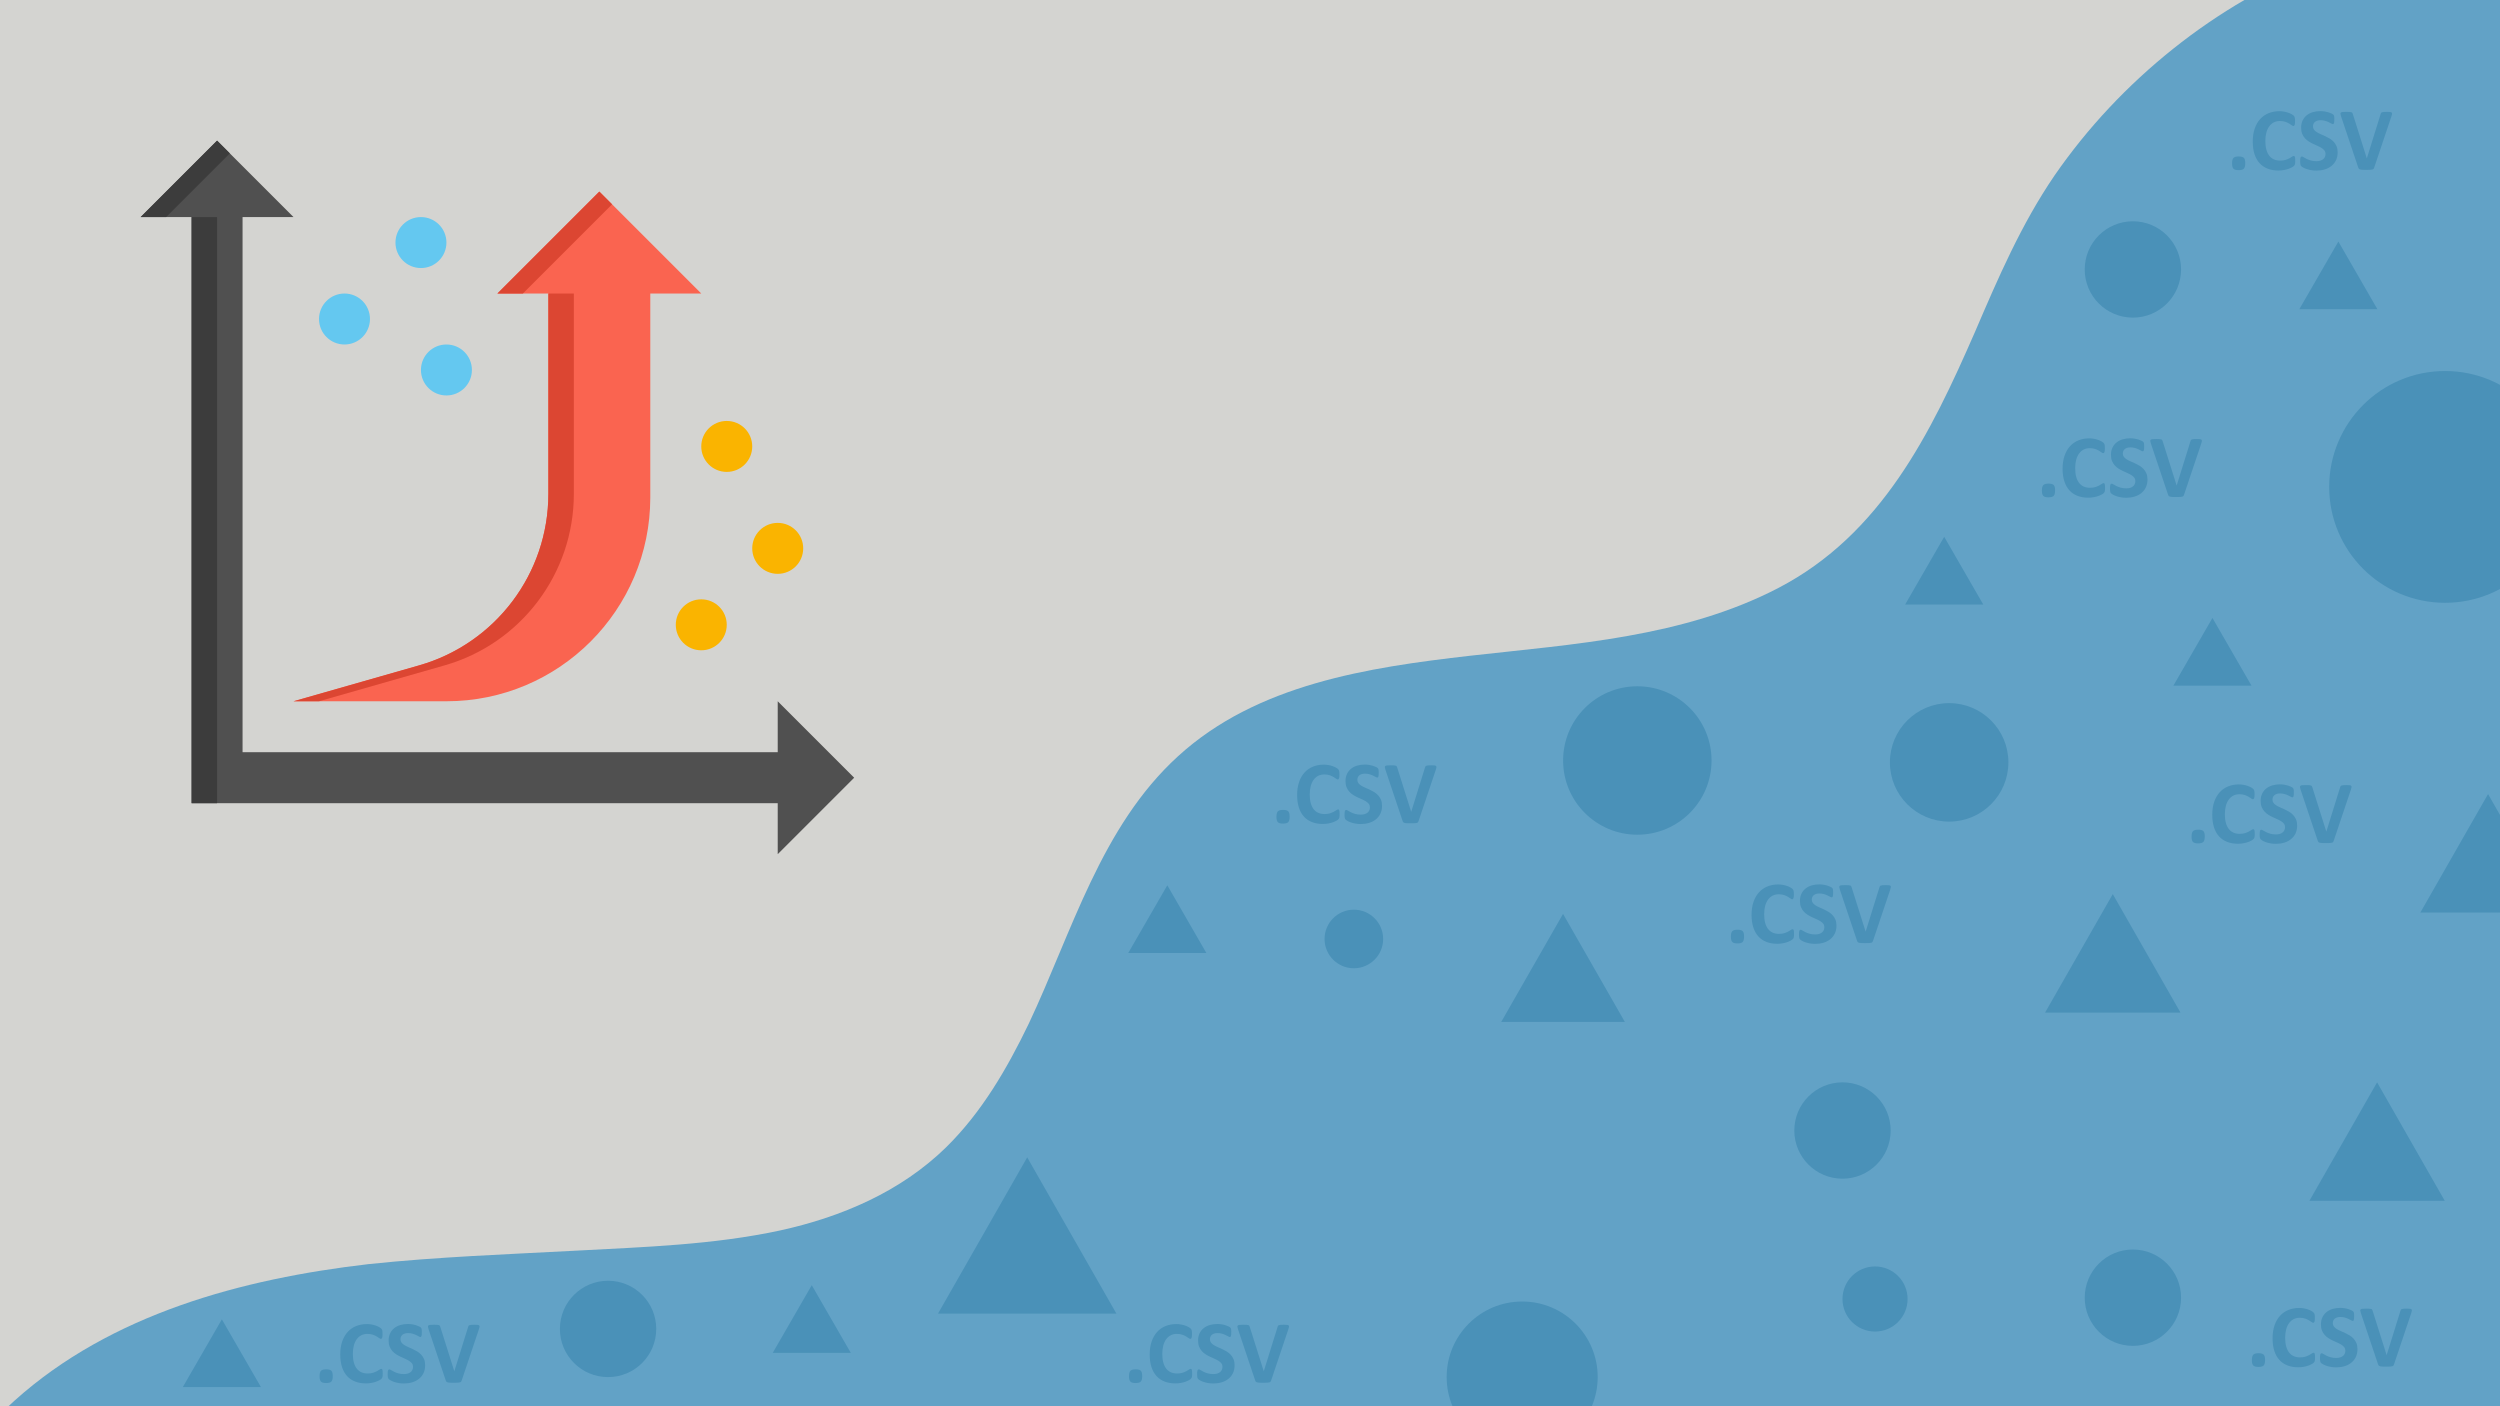 <svg xmlns="http://www.w3.org/2000/svg" xmlns:xlink="http://www.w3.org/1999/xlink" width="1920" zoomAndPan="magnify" viewBox="0 0 1440 810" height="1080" preserveAspectRatio="xMidYMid meet" version="1.0"><defs><clipPath id="1cbe0d810b"><path d="M 1588.758 125.594 L -64.465 1003.793 L -470.141 240.105 L 1183.082 -638.094 Z M 1588.758 125.594 " clip-rule="nonzero"/></clipPath><clipPath id="7053a38263"><path d="M 1588.758 125.594 L -64.465 1003.793 L -470.141 240.105 L 1183.082 -638.094 Z M 1588.758 125.594 " clip-rule="nonzero"/></clipPath><clipPath id="f18f47bbf5"><path d="M 1263.281 747.469 L 1420.031 747.469 L 1420.031 793.219 L 1263.281 793.219 Z M 1263.281 747.469 " clip-rule="nonzero"/></clipPath><clipPath id="1d5a5888eb"><path d="M 1330.199 623.43 L 1408.199 623.43 L 1408.199 691.68 L 1330.199 691.68 Z M 1330.199 623.43 " clip-rule="nonzero"/></clipPath><clipPath id="923c5d7cd7"><path d="M 1200.797 719.719 L 1256.297 719.719 L 1256.297 775.219 L 1200.797 775.219 Z M 1200.797 719.719 " clip-rule="nonzero"/></clipPath><clipPath id="cf3fef2d27"><path d="M 1228.543 445.91 L 1385.293 445.91 L 1385.293 491.66 L 1228.543 491.66 Z M 1228.543 445.91 " clip-rule="nonzero"/></clipPath><clipPath id="e33a8eccb1"><path d="M 963.184 503.531 L 1119.934 503.531 L 1119.934 549.281 L 963.184 549.281 Z M 963.184 503.531 " clip-rule="nonzero"/></clipPath><clipPath id="577f2d872a"><path d="M 1142.332 246.578 L 1299.082 246.578 L 1299.082 292.328 L 1142.332 292.328 Z M 1142.332 246.578 " clip-rule="nonzero"/></clipPath><clipPath id="0278f1bb67"><path d="M 150.266 756.75 L 307.016 756.75 L 307.016 802.5 L 150.266 802.5 Z M 150.266 756.75 " clip-rule="nonzero"/></clipPath><clipPath id="7e37fdceb8"><path d="M 616.508 756.75 L 773.258 756.75 L 773.258 802.5 L 616.508 802.5 Z M 616.508 756.75 " clip-rule="nonzero"/></clipPath><clipPath id="1401703f9a"><path d="M 701.43 434.512 L 858.18 434.512 L 858.18 480.262 L 701.43 480.262 Z M 701.43 434.512 " clip-rule="nonzero"/></clipPath><clipPath id="69a46b073d"><path d="M 1251.867 58.129 L 1408.617 58.129 L 1408.617 103.879 L 1251.867 103.879 Z M 1251.867 58.129 " clip-rule="nonzero"/></clipPath><clipPath id="d5cd6da6bd"><path d="M 900.352 395.293 L 985.852 395.293 L 985.852 480.793 L 900.352 480.793 Z M 900.352 395.293 " clip-rule="nonzero"/></clipPath><clipPath id="8faf6898bb"><path d="M 322.496 737.711 L 377.996 737.711 L 377.996 793.211 L 322.496 793.211 Z M 322.496 737.711 " clip-rule="nonzero"/></clipPath><clipPath id="ffea6bed5b"><path d="M 1200.797 127.457 L 1256.297 127.457 L 1256.297 182.957 L 1200.797 182.957 Z M 1200.797 127.457 " clip-rule="nonzero"/></clipPath><clipPath id="5729a7f2e6"><path d="M 1341.617 213.711 L 1440 213.711 L 1440 347.211 L 1341.617 347.211 Z M 1341.617 213.711 " clip-rule="nonzero"/></clipPath><clipPath id="761052d750"><path d="M 1033.523 623.43 L 1089.023 623.43 L 1089.023 678.93 L 1033.523 678.93 Z M 1033.523 623.43 " clip-rule="nonzero"/></clipPath><clipPath id="f48f55d845"><path d="M 1088.586 405 L 1156.836 405 L 1156.836 473.25 L 1088.586 473.25 Z M 1088.586 405 " clip-rule="nonzero"/></clipPath><clipPath id="10fb616bce"><path d="M 649.867 509.922 L 694.867 509.922 L 694.867 548.922 L 649.867 548.922 Z M 649.867 509.922 " clip-rule="nonzero"/></clipPath><clipPath id="099efb5295"><path d="M 105.293 759.945 L 150.293 759.945 L 150.293 798.945 L 105.293 798.945 Z M 105.293 759.945 " clip-rule="nonzero"/></clipPath><clipPath id="01a5d69518"><path d="M 540.297 666.633 L 643.047 666.633 L 643.047 756.633 L 540.297 756.633 Z M 540.297 666.633 " clip-rule="nonzero"/></clipPath><clipPath id="aab40193c6"><path d="M 445.074 740.27 L 490.074 740.27 L 490.074 779.27 L 445.074 779.27 Z M 445.074 740.27 " clip-rule="nonzero"/></clipPath><clipPath id="85e843f364"><path d="M 864.684 526.398 L 935.934 526.398 L 935.934 588.648 L 864.684 588.648 Z M 864.684 526.398 " clip-rule="nonzero"/></clipPath><clipPath id="2f79f9a4db"><path d="M 1097.359 309.195 L 1142.359 309.195 L 1142.359 348.195 L 1097.359 348.195 Z M 1097.359 309.195 " clip-rule="nonzero"/></clipPath><clipPath id="ab34a78c62"><path d="M 1177.961 515 L 1255.961 515 L 1255.961 583.25 L 1177.961 583.25 Z M 1177.961 515 " clip-rule="nonzero"/></clipPath><clipPath id="e6d8d8c5ce"><path d="M 1394.117 457.383 L 1440 457.383 L 1440 525.633 L 1394.117 525.633 Z M 1394.117 457.383 " clip-rule="nonzero"/></clipPath><clipPath id="5b07987c2e"><path d="M 1061.273 729.477 L 1098.773 729.477 L 1098.773 766.977 L 1061.273 766.977 Z M 1061.273 729.477 " clip-rule="nonzero"/></clipPath><clipPath id="7ff6baa31b"><path d="M 833.273 749.668 L 920.273 749.668 L 920.273 810 L 833.273 810 Z M 833.273 749.668 " clip-rule="nonzero"/></clipPath><clipPath id="37a9790818"><path d="M 762.945 523.973 L 796.695 523.973 L 796.695 557.723 L 762.945 557.723 Z M 762.945 523.973 " clip-rule="nonzero"/></clipPath><clipPath id="91ee77fcb9"><path d="M 1251.867 355.941 L 1296.867 355.941 L 1296.867 394.941 L 1251.867 394.941 Z M 1251.867 355.941 " clip-rule="nonzero"/></clipPath><clipPath id="e988dddc97"><path d="M 1324.395 139.117 L 1369.395 139.117 L 1369.395 178.117 L 1324.395 178.117 Z M 1324.395 139.117 " clip-rule="nonzero"/></clipPath></defs><rect x="-144" width="1728" fill="#ffffff" y="-81" height="972" fill-opacity="1"/><rect x="-144" width="1728" fill="#ffffff" y="-81" height="972" fill-opacity="1"/><rect x="-144" width="1728" fill="#62a2c6" y="-81" height="972" fill-opacity="1"/><g clip-path="url(#1cbe0d810b)"><g clip-path="url(#7053a38263)"><path fill="#d4d4d1" d="M -55.125 989.52 C -67.387 921.516 -42.879 852.609 8.41 806.734 C 63.973 756.848 139.352 736.598 212.262 728.137 C 251.941 723.945 291.914 722.504 332.102 720.367 C 371.137 718.258 410.66 717.059 449.312 708.75 C 484.762 700.98 518.891 686.344 544.934 660.867 C 565.586 640.582 580.137 615.387 592.605 589.555 C 617.512 536.738 634.172 476.074 678.473 435.66 C 723.891 394.07 788.035 384.445 846.734 377.715 C 906.582 370.957 969.719 367.105 1024.43 338.625 C 1083.68 307.734 1112.133 249.543 1137.59 191.191 C 1150.852 160.281 1164.113 129.367 1183.418 101.066 C 1202.508 73.461 1225.586 48.977 1251.742 28.098 C 1304.055 -13.664 1369.164 -40.102 1436.176 -45.426 C 1452.473 -46.516 1468.801 -46.457 1484.914 -45.703 C 1488.602 -45.332 1490.633 -46.992 1492.176 -49.559 C 1492.816 -51.645 1493.211 -54.184 1491.523 -57.363 C 1458.965 -118.656 1233.457 -543.18 1200.652 -604.93 C 1196.07 -613.559 1191.488 -622.184 1186.906 -630.809 C 1184.977 -634.441 1180.113 -635.934 1176.48 -634.004 C 1161.953 -626.289 1146.977 -618.332 1132.449 -610.617 C 1092.961 -589.637 1053.016 -568.418 1013.523 -547.441 C 954.516 -516.098 895.961 -484.992 836.953 -453.645 C 765.234 -415.547 693.516 -377.453 621.344 -339.113 C 542.816 -297.398 464.746 -255.926 386.219 -214.215 C 306.781 -172.016 226.895 -129.578 147.457 -87.383 C 73.926 -48.32 -0.062 -9.02 -73.598 30.043 C -136.238 63.316 -198.879 96.59 -261.062 129.625 C -306 153.496 -350.938 177.367 -395.875 201.238 C -417.211 212.57 -438.785 223.449 -459.422 234.996 C -460.332 235.477 -461.238 235.957 -462.148 236.441 C -465.777 238.371 -467.266 243.234 -465.336 246.867 C -442.426 290 -226.324 696.82 -203.41 739.953 C -166.992 808.512 -130.332 877.523 -93.91 946.086 C -85.469 961.977 -77.027 977.867 -68.586 993.758 C -64.91 1002.867 -53.535 997.988 -55.125 989.52 Z M -55.125 989.52 " fill-opacity="1" fill-rule="nonzero"/></g></g><path fill="#64c8f0" d="M 198.43 198.43 C 190.32 198.43 183.75 191.859 183.75 183.75 C 183.75 175.641 190.32 169.07 198.43 169.07 C 206.539 169.07 213.105 175.641 213.105 183.75 C 213.105 191.859 206.539 198.43 198.43 198.43 Z M 198.43 198.43 " fill-opacity="1" fill-rule="nonzero"/><path fill="#64c8f0" d="M 242.465 154.395 C 234.355 154.395 227.785 147.824 227.785 139.715 C 227.785 131.605 234.355 125.035 242.465 125.035 C 250.574 125.035 257.145 131.605 257.145 139.715 C 257.145 147.824 250.574 154.395 242.465 154.395 Z M 242.465 154.395 " fill-opacity="1" fill-rule="nonzero"/><path fill="#fab400" d="M 447.965 330.535 C 439.855 330.535 433.285 323.969 433.285 315.855 C 433.285 307.746 439.855 301.18 447.965 301.18 C 456.074 301.18 462.645 307.746 462.645 315.855 C 462.645 323.969 456.074 330.535 447.965 330.535 Z M 447.965 330.535 " fill-opacity="1" fill-rule="nonzero"/><path fill="#fab400" d="M 418.605 271.82 C 410.496 271.82 403.93 265.254 403.93 257.145 C 403.93 249.031 410.496 242.465 418.605 242.465 C 426.719 242.465 433.285 249.031 433.285 257.145 C 433.285 265.254 426.719 271.82 418.605 271.82 Z M 418.605 271.82 " fill-opacity="1" fill-rule="nonzero"/><path fill="#fab400" d="M 403.93 374.57 C 395.82 374.57 389.25 368.004 389.25 359.895 C 389.25 351.781 395.82 345.215 403.93 345.215 C 412.039 345.215 418.605 351.781 418.605 359.895 C 418.605 368.004 412.039 374.57 403.93 374.57 Z M 403.93 374.57 " fill-opacity="1" fill-rule="nonzero"/><path fill="#64c8f0" d="M 257.145 227.785 C 249.031 227.785 242.465 221.219 242.465 213.105 C 242.465 204.996 249.031 198.43 257.145 198.43 C 265.254 198.43 271.82 204.996 271.82 213.105 C 271.82 221.219 265.254 227.785 257.145 227.785 Z M 257.145 227.785 " fill-opacity="1" fill-rule="nonzero"/><path fill="#505050" d="M 492 447.965 L 447.965 403.93 L 447.965 433.285 L 139.715 433.285 L 139.715 125.035 L 169.07 125.035 L 125.035 81 L 81 125.035 L 110.355 125.035 L 110.355 462.645 L 447.965 462.645 L 447.965 492 Z M 492 447.965 " fill-opacity="1" fill-rule="nonzero"/><path fill="#3c3c3c" d="M 125.035 125.035 L 110.355 125.035 L 110.355 462.645 L 125.035 462.645 Z M 125.035 125.035 " fill-opacity="1" fill-rule="nonzero"/><path fill="#3c3c3c" d="M 125.035 81 L 81 125.035 L 95.68 125.035 L 132.375 88.34 Z M 125.035 81 " fill-opacity="1" fill-rule="nonzero"/><path fill="#fa6450" d="M 345.215 110.355 L 286.5 169.07 L 315.855 169.07 L 315.855 284.48 C 315.855 330.359 285.441 370.676 241.336 383.277 L 169.07 403.93 L 257.145 403.93 C 322 403.93 374.57 351.355 374.57 286.5 L 374.57 169.07 L 403.93 169.07 Z M 345.215 110.355 " fill-opacity="1" fill-rule="nonzero"/><path fill="#dc4632" d="M 352.555 117.695 L 345.215 110.355 L 286.5 169.07 L 301.18 169.07 Z M 352.555 117.695 " fill-opacity="1" fill-rule="nonzero"/><path fill="#dc4632" d="M 330.535 284.48 L 330.535 169.07 L 315.855 169.07 L 315.855 284.48 C 315.855 330.359 285.441 370.676 241.336 383.277 L 169.07 403.93 L 183.75 403.93 L 256.012 383.281 C 300.121 370.684 330.535 330.359 330.535 284.48 Z M 330.535 284.48 " fill-opacity="1" fill-rule="nonzero"/><g clip-path="url(#f18f47bbf5)"><path fill="#4a91b8" d="M 1256.258 736.582 L 1426.918 736.582 C 1428.66 736.582 1430.07 737.996 1430.07 739.734 L 1430.07 801.207 C 1430.07 802.949 1428.66 804.359 1426.918 804.359 L 1256.258 804.359 C 1254.52 804.359 1253.109 802.949 1253.109 801.207 L 1253.109 739.734 C 1253.109 737.996 1254.52 736.582 1256.258 736.582 Z M 1423.77 742.887 L 1259.41 742.887 L 1259.41 798.055 L 1423.77 798.055 Z M 1423.77 742.887 " fill-opacity="1" fill-rule="nonzero"/></g><path fill="#4a91b8" d="M 1304.68 783.336 C 1304.68 784.922 1304.41 785.988 1303.852 786.531 C 1303.301 787.078 1302.309 787.352 1300.875 787.352 C 1299.445 787.352 1298.449 787.078 1297.91 786.547 C 1297.359 786.008 1297.09 784.992 1297.09 783.492 C 1297.09 781.887 1297.367 780.812 1297.918 780.27 C 1298.477 779.723 1299.48 779.449 1300.93 779.449 C 1302.34 779.449 1303.32 779.723 1303.867 780.254 C 1304.41 780.793 1304.68 781.816 1304.68 783.336 Z M 1333.461 782.008 C 1333.461 782.438 1333.453 782.793 1333.426 783.09 C 1333.402 783.387 1333.359 783.648 1333.312 783.859 C 1333.262 784.078 1333.191 784.262 1333.105 784.41 C 1333.016 784.566 1332.887 784.742 1332.695 784.934 C 1332.512 785.133 1332.145 785.379 1331.613 785.691 C 1331.07 785.996 1330.418 786.293 1329.641 786.574 C 1328.863 786.852 1327.984 787.09 1326.98 787.273 C 1325.984 787.465 1324.914 787.559 1323.75 787.559 C 1321.484 787.559 1319.441 787.203 1317.617 786.504 C 1315.797 785.805 1314.242 784.766 1312.969 783.379 C 1311.688 781.98 1310.707 780.254 1310.027 778.168 C 1309.348 776.09 1309 773.672 1309 770.902 C 1309 768.094 1309.375 765.598 1310.125 763.414 C 1310.875 761.23 1311.922 759.398 1313.273 757.914 C 1314.617 756.43 1316.23 755.305 1318.117 754.535 C 1320 753.77 1322.066 753.383 1324.336 753.383 C 1325.262 753.383 1326.141 753.461 1326.996 753.621 C 1327.852 753.77 1328.637 753.969 1329.363 754.223 C 1330.086 754.465 1330.742 754.754 1331.316 755.078 C 1331.891 755.402 1332.301 755.68 1332.527 755.906 C 1332.766 756.133 1332.922 756.324 1333 756.484 C 1333.086 756.641 1333.156 756.832 1333.211 757.066 C 1333.262 757.312 1333.297 757.59 1333.324 757.914 C 1333.348 758.238 1333.359 758.641 1333.359 759.121 C 1333.359 759.625 1333.34 760.062 1333.312 760.422 C 1333.277 760.777 1333.219 761.066 1333.129 761.293 C 1333.043 761.512 1332.949 761.676 1332.824 761.773 C 1332.703 761.879 1332.574 761.93 1332.414 761.93 C 1332.164 761.93 1331.84 761.781 1331.445 761.484 C 1331.055 761.188 1330.547 760.848 1329.922 760.48 C 1329.301 760.113 1328.559 759.781 1327.703 759.484 C 1326.84 759.188 1325.812 759.039 1324.617 759.039 C 1323.309 759.039 1322.137 759.312 1321.109 759.844 C 1320.07 760.387 1319.199 761.152 1318.473 762.148 C 1317.75 763.145 1317.199 764.348 1316.824 765.762 C 1316.449 767.184 1316.258 768.773 1316.258 770.547 C 1316.258 772.492 1316.457 774.176 1316.859 775.602 C 1317.262 777.023 1317.836 778.195 1318.578 779.117 C 1319.32 780.035 1320.211 780.727 1321.258 781.18 C 1322.305 781.625 1323.488 781.852 1324.801 781.852 C 1325.992 781.852 1327.023 781.711 1327.887 781.434 C 1328.762 781.152 1329.512 780.84 1330.129 780.496 C 1330.75 780.156 1331.266 779.852 1331.664 779.574 C 1332.066 779.301 1332.371 779.172 1332.598 779.172 C 1332.766 779.172 1332.902 779.195 1333 779.266 C 1333.105 779.336 1333.191 779.477 1333.262 779.676 C 1333.332 779.887 1333.375 780.168 1333.41 780.531 C 1333.445 780.898 1333.461 781.387 1333.461 782.008 Z M 1357.898 777.094 C 1357.898 778.832 1357.578 780.359 1356.93 781.676 C 1356.285 782.984 1355.406 784.086 1354.297 784.957 C 1353.188 785.84 1351.898 786.496 1350.414 786.941 C 1348.93 787.387 1347.344 787.605 1345.66 787.605 C 1344.516 787.605 1343.453 787.516 1342.477 787.324 C 1341.496 787.141 1340.633 786.914 1339.883 786.652 C 1339.133 786.383 1338.504 786.109 1338 785.812 C 1337.5 785.527 1337.137 785.273 1336.918 785.047 C 1336.691 784.828 1336.535 784.504 1336.445 784.094 C 1336.352 783.676 1336.309 783.074 1336.309 782.289 C 1336.309 781.754 1336.324 781.32 1336.352 780.961 C 1336.387 780.602 1336.445 780.305 1336.516 780.086 C 1336.594 779.871 1336.699 779.711 1336.828 779.617 C 1336.953 779.52 1337.102 779.477 1337.273 779.477 C 1337.512 779.477 1337.852 779.617 1338.285 779.895 C 1338.715 780.176 1339.273 780.488 1339.961 780.828 C 1340.645 781.172 1341.453 781.484 1342.395 781.766 C 1343.348 782.043 1344.438 782.184 1345.684 782.184 C 1346.504 782.184 1347.238 782.086 1347.883 781.895 C 1348.531 781.695 1349.078 781.414 1349.531 781.055 C 1349.977 780.699 1350.328 780.262 1350.562 779.73 C 1350.809 779.195 1350.922 778.613 1350.922 777.965 C 1350.922 777.215 1350.719 776.57 1350.309 776.039 C 1349.898 775.496 1349.367 775.016 1348.715 774.605 C 1348.059 774.188 1347.309 773.793 1346.48 773.426 C 1345.641 773.059 1344.777 772.668 1343.898 772.266 C 1343.008 771.855 1342.145 771.383 1341.316 770.871 C 1340.477 770.344 1339.734 769.727 1339.074 769 C 1338.418 768.277 1337.887 767.422 1337.477 766.434 C 1337.066 765.441 1336.863 764.262 1336.863 762.875 C 1336.863 761.293 1337.16 759.895 1337.746 758.691 C 1338.332 757.496 1339.125 756.492 1340.129 755.707 C 1341.121 754.91 1342.301 754.316 1343.652 753.926 C 1345.004 753.531 1346.445 753.34 1347.961 753.34 C 1348.738 753.34 1349.523 753.395 1350.309 753.516 C 1351.094 753.637 1351.828 753.793 1352.508 754.004 C 1353.188 754.203 1353.789 754.441 1354.324 754.695 C 1354.855 754.945 1355.203 755.164 1355.371 755.332 C 1355.543 755.504 1355.656 755.645 1355.719 755.766 C 1355.781 755.891 1355.824 756.047 1355.867 756.238 C 1355.91 756.438 1355.945 756.684 1355.965 756.98 C 1355.973 757.277 1355.98 757.652 1355.98 758.098 C 1355.98 758.586 1355.973 759.008 1355.945 759.348 C 1355.918 759.688 1355.875 759.965 1355.816 760.191 C 1355.762 760.41 1355.676 760.578 1355.562 760.672 C 1355.449 760.777 1355.301 760.832 1355.117 760.832 C 1354.926 760.832 1354.629 760.707 1354.219 760.473 C 1353.809 760.238 1353.312 759.977 1352.707 759.695 C 1352.117 759.406 1351.426 759.152 1350.641 758.926 C 1349.855 758.691 1349 758.578 1348.059 758.578 C 1347.324 758.578 1346.688 758.664 1346.148 758.848 C 1345.598 759.023 1345.145 759.277 1344.777 759.59 C 1344.41 759.906 1344.141 760.281 1343.957 760.727 C 1343.785 761.172 1343.688 761.641 1343.688 762.133 C 1343.688 762.863 1343.887 763.5 1344.289 764.043 C 1344.691 764.574 1345.23 765.055 1345.902 765.473 C 1346.574 765.895 1347.336 766.285 1348.188 766.645 C 1349.043 767.012 1349.906 767.402 1350.797 767.812 C 1351.68 768.223 1352.551 768.688 1353.406 769.203 C 1354.254 769.727 1355.012 770.344 1355.676 771.07 C 1356.34 771.793 1356.879 772.648 1357.289 773.629 C 1357.699 774.613 1357.898 775.766 1357.898 777.094 Z M 1378.961 785.84 C 1378.875 786.129 1378.762 786.363 1378.629 786.547 C 1378.488 786.723 1378.273 786.863 1377.965 786.957 C 1377.652 787.047 1377.242 787.105 1376.711 787.133 C 1376.18 787.16 1375.488 787.176 1374.641 787.176 C 1373.961 787.176 1373.379 787.168 1372.891 787.16 C 1372.398 787.148 1371.988 787.133 1371.648 787.098 C 1371.309 787.062 1371.031 787.012 1370.82 786.941 C 1370.602 786.871 1370.43 786.793 1370.281 786.688 C 1370.141 786.582 1370.027 786.461 1369.949 786.312 C 1369.871 786.172 1369.801 785.988 1369.73 785.762 L 1359.891 756.43 C 1359.688 755.82 1359.566 755.332 1359.523 754.973 C 1359.48 754.613 1359.566 754.344 1359.777 754.168 C 1359.984 753.988 1360.352 753.883 1360.867 753.84 C 1361.371 753.793 1362.086 753.77 1363.012 753.77 C 1363.797 753.77 1364.41 753.785 1364.852 753.82 C 1365.289 753.855 1365.629 753.918 1365.875 754.004 C 1366.109 754.09 1366.277 754.215 1366.371 754.387 C 1366.469 754.555 1366.555 754.773 1366.641 755.023 L 1374.695 780.551 L 1374.711 780.551 L 1382.617 755.156 C 1382.688 754.859 1382.766 754.633 1382.871 754.449 C 1382.973 754.273 1383.148 754.125 1383.395 754.031 C 1383.637 753.926 1383.996 753.855 1384.457 753.82 C 1384.91 753.785 1385.547 753.77 1386.344 753.77 C 1387.129 753.77 1387.738 753.793 1388.176 753.848 C 1388.609 753.898 1388.906 754.02 1389.074 754.223 C 1389.23 754.414 1389.281 754.695 1389.223 755.051 C 1389.16 755.41 1389.027 755.891 1388.828 756.484 Z M 1378.961 785.84 " fill-opacity="1" fill-rule="nonzero"/><g clip-path="url(#1d5a5888eb)"><path fill="#4a91b8" d="M 1369.199 623.43 L 1408.195 691.68 L 1330.203 691.68 L 1369.199 623.43 " fill-opacity="1" fill-rule="nonzero"/></g><g clip-path="url(#923c5d7cd7)"><path fill="#4a91b8" d="M 1228.547 719.719 C 1213.219 719.719 1200.797 732.145 1200.797 747.469 C 1200.797 762.793 1213.219 775.219 1228.547 775.219 C 1243.871 775.219 1256.297 762.793 1256.297 747.469 C 1256.297 732.145 1243.871 719.719 1228.547 719.719 " fill-opacity="1" fill-rule="nonzero"/></g><g clip-path="url(#cf3fef2d27)"><path fill="#4a91b8" d="M 1221.523 435.027 L 1392.18 435.027 C 1393.922 435.027 1395.332 436.438 1395.332 438.18 L 1395.332 499.652 C 1395.332 501.395 1393.922 502.805 1392.18 502.805 L 1221.523 502.805 C 1219.781 502.805 1218.371 501.395 1218.371 499.652 L 1218.371 438.18 C 1218.371 436.438 1219.781 435.027 1221.523 435.027 Z M 1389.031 441.332 L 1224.672 441.332 L 1224.672 496.5 L 1389.031 496.5 Z M 1389.031 441.332 " fill-opacity="1" fill-rule="nonzero"/></g><path fill="#4a91b8" d="M 1269.941 481.777 C 1269.941 483.367 1269.672 484.434 1269.113 484.973 C 1268.562 485.523 1267.57 485.793 1266.137 485.793 C 1264.707 485.793 1263.711 485.523 1263.172 484.992 C 1262.621 484.449 1262.352 483.438 1262.352 481.938 C 1262.352 480.328 1262.629 479.258 1263.18 478.715 C 1263.738 478.164 1264.742 477.895 1266.191 477.895 C 1267.605 477.895 1268.582 478.164 1269.129 478.695 C 1269.672 479.238 1269.941 480.262 1269.941 481.777 Z M 1298.723 480.453 C 1298.723 480.879 1298.715 481.238 1298.688 481.535 C 1298.664 481.832 1298.621 482.094 1298.574 482.301 C 1298.523 482.52 1298.453 482.703 1298.367 482.852 C 1298.277 483.008 1298.148 483.184 1297.957 483.375 C 1297.773 483.578 1297.406 483.82 1296.875 484.137 C 1296.332 484.441 1295.68 484.738 1294.902 485.016 C 1294.125 485.297 1293.246 485.531 1292.242 485.715 C 1291.246 485.906 1290.176 486.004 1289.016 486.004 C 1286.746 486.004 1284.703 485.645 1282.879 484.949 C 1281.059 484.25 1279.504 483.211 1278.23 481.824 C 1276.949 480.426 1275.969 478.695 1275.289 476.609 C 1274.609 474.535 1274.262 472.117 1274.262 469.348 C 1274.262 466.539 1274.637 464.039 1275.387 461.859 C 1276.137 459.676 1277.184 457.844 1278.535 456.359 C 1279.879 454.875 1281.492 453.75 1283.379 452.98 C 1285.262 452.211 1287.328 451.828 1289.598 451.828 C 1290.523 451.828 1291.406 451.906 1292.258 452.062 C 1293.113 452.211 1293.898 452.414 1294.625 452.664 C 1295.348 452.91 1296.004 453.199 1296.578 453.52 C 1297.152 453.844 1297.562 454.125 1297.789 454.352 C 1298.027 454.578 1298.184 454.77 1298.262 454.926 C 1298.348 455.082 1298.418 455.277 1298.473 455.512 C 1298.523 455.758 1298.559 456.035 1298.586 456.359 C 1298.609 456.68 1298.621 457.082 1298.621 457.562 C 1298.621 458.07 1298.602 458.508 1298.574 458.863 C 1298.543 459.223 1298.48 459.512 1298.395 459.738 C 1298.305 459.957 1298.211 460.121 1298.086 460.219 C 1297.965 460.32 1297.836 460.375 1297.676 460.375 C 1297.426 460.375 1297.102 460.227 1296.707 459.93 C 1296.316 459.633 1295.809 459.293 1295.184 458.926 C 1294.562 458.559 1293.82 458.227 1292.965 457.93 C 1292.102 457.633 1291.074 457.484 1289.879 457.484 C 1288.57 457.484 1287.398 457.754 1286.371 458.289 C 1285.332 458.828 1284.461 459.598 1283.734 460.594 C 1283.012 461.586 1282.461 462.793 1282.086 464.207 C 1281.711 465.629 1281.52 467.219 1281.52 468.988 C 1281.52 470.938 1281.719 472.621 1282.121 474.043 C 1282.523 475.469 1283.098 476.637 1283.84 477.562 C 1284.582 478.48 1285.473 479.168 1286.52 479.621 C 1287.566 480.066 1288.754 480.293 1290.062 480.293 C 1291.258 480.293 1292.285 480.156 1293.148 479.875 C 1294.023 479.598 1294.773 479.281 1295.391 478.941 C 1296.012 478.602 1296.527 478.297 1296.926 478.016 C 1297.328 477.746 1297.633 477.613 1297.859 477.613 C 1298.027 477.613 1298.164 477.641 1298.262 477.711 C 1298.367 477.781 1298.453 477.922 1298.523 478.121 C 1298.594 478.332 1298.637 478.609 1298.672 478.977 C 1298.707 479.344 1298.723 479.832 1298.723 480.453 Z M 1323.16 475.535 C 1323.16 477.273 1322.84 478.801 1322.195 480.121 C 1321.547 481.43 1320.668 482.531 1319.559 483.402 C 1318.449 484.285 1317.16 484.938 1315.676 485.383 C 1314.191 485.828 1312.605 486.047 1310.922 486.047 C 1309.777 486.047 1308.715 485.961 1307.738 485.77 C 1306.758 485.586 1305.895 485.359 1305.145 485.098 C 1304.395 484.824 1303.766 484.555 1303.262 484.258 C 1302.766 483.969 1302.398 483.715 1302.18 483.488 C 1301.953 483.273 1301.797 482.949 1301.707 482.539 C 1301.613 482.121 1301.57 481.516 1301.57 480.73 C 1301.57 480.199 1301.586 479.762 1301.613 479.406 C 1301.648 479.047 1301.707 478.75 1301.777 478.531 C 1301.855 478.312 1301.961 478.156 1302.094 478.059 C 1302.215 477.965 1302.363 477.922 1302.535 477.922 C 1302.773 477.922 1303.113 478.059 1303.551 478.34 C 1303.977 478.617 1304.535 478.934 1305.223 479.273 C 1305.906 479.613 1306.715 479.93 1307.66 480.207 C 1308.609 480.488 1309.699 480.625 1310.949 480.625 C 1311.766 480.625 1312.5 480.531 1313.145 480.34 C 1313.793 480.137 1314.34 479.859 1314.797 479.5 C 1315.238 479.141 1315.59 478.707 1315.824 478.172 C 1316.07 477.641 1316.184 477.055 1316.184 476.41 C 1316.184 475.66 1315.98 475.012 1315.57 474.48 C 1315.16 473.941 1314.629 473.461 1313.977 473.051 C 1313.32 472.629 1312.57 472.238 1311.742 471.871 C 1310.902 471.504 1310.039 471.109 1309.16 470.711 C 1308.27 470.301 1307.406 469.828 1306.578 469.312 C 1305.738 468.789 1304.996 468.168 1304.336 467.445 C 1303.68 466.719 1303.148 465.863 1302.738 464.879 C 1302.328 463.883 1302.125 462.703 1302.125 461.316 C 1302.125 459.738 1302.422 458.34 1303.008 457.137 C 1303.594 455.941 1304.387 454.938 1305.391 454.148 C 1306.383 453.355 1307.562 452.762 1308.914 452.371 C 1310.266 451.977 1311.707 451.785 1313.223 451.785 C 1314 451.785 1314.785 451.836 1315.57 451.957 C 1316.355 452.082 1317.09 452.238 1317.77 452.449 C 1318.449 452.648 1319.051 452.883 1319.586 453.137 C 1320.117 453.391 1320.465 453.609 1320.633 453.773 C 1320.805 453.949 1320.918 454.09 1320.98 454.211 C 1321.043 454.332 1321.086 454.492 1321.129 454.684 C 1321.172 454.883 1321.207 455.129 1321.227 455.426 C 1321.234 455.723 1321.242 456.098 1321.242 456.543 C 1321.242 457.031 1321.234 457.449 1321.207 457.789 C 1321.18 458.129 1321.137 458.41 1321.078 458.637 C 1321.023 458.855 1320.938 459.02 1320.824 459.117 C 1320.711 459.223 1320.562 459.273 1320.379 459.273 C 1320.188 459.273 1319.891 459.152 1319.48 458.918 C 1319.07 458.68 1318.574 458.418 1317.969 458.141 C 1317.379 457.852 1316.688 457.598 1315.902 457.371 C 1315.117 457.137 1314.262 457.023 1313.32 457.023 C 1312.586 457.023 1311.949 457.109 1311.41 457.293 C 1310.859 457.469 1310.406 457.719 1310.039 458.035 C 1309.672 458.348 1309.402 458.723 1309.219 459.168 C 1309.047 459.613 1308.949 460.086 1308.949 460.574 C 1308.949 461.309 1309.148 461.945 1309.551 462.488 C 1309.953 463.02 1310.492 463.5 1311.164 463.918 C 1311.836 464.336 1312.598 464.73 1313.453 465.09 C 1314.305 465.453 1315.172 465.848 1316.059 466.258 C 1316.941 466.668 1317.812 467.129 1318.668 467.645 C 1319.516 468.168 1320.273 468.789 1320.938 469.516 C 1321.602 470.238 1322.141 471.094 1322.551 472.07 C 1322.961 473.059 1323.16 474.211 1323.16 475.539 Z M 1344.223 484.285 C 1344.137 484.57 1344.023 484.809 1343.891 484.992 C 1343.75 485.164 1343.535 485.305 1343.227 485.402 C 1342.914 485.488 1342.504 485.551 1341.973 485.574 C 1341.441 485.602 1340.75 485.621 1339.906 485.621 C 1339.223 485.621 1338.641 485.609 1338.152 485.602 C 1337.66 485.594 1337.254 485.574 1336.91 485.543 C 1336.57 485.508 1336.293 485.453 1336.082 485.383 C 1335.863 485.312 1335.691 485.234 1335.543 485.133 C 1335.402 485.027 1335.289 484.902 1335.211 484.754 C 1335.133 484.617 1335.062 484.434 1334.992 484.207 L 1325.152 454.875 C 1324.949 454.262 1324.828 453.773 1324.785 453.418 C 1324.742 453.059 1324.828 452.789 1325.039 452.613 C 1325.246 452.43 1325.613 452.324 1326.129 452.281 C 1326.633 452.238 1327.352 452.211 1328.273 452.211 C 1329.059 452.211 1329.672 452.23 1330.117 452.266 C 1330.551 452.301 1330.891 452.359 1331.137 452.449 C 1331.371 452.535 1331.539 452.656 1331.633 452.832 C 1331.73 452.996 1331.816 453.215 1331.902 453.469 L 1339.957 478.992 L 1339.973 478.992 L 1347.879 453.602 C 1347.949 453.305 1348.027 453.078 1348.133 452.895 C 1348.234 452.719 1348.41 452.57 1348.656 452.473 C 1348.898 452.371 1349.258 452.301 1349.719 452.266 C 1350.172 452.23 1350.809 452.211 1351.605 452.211 C 1352.391 452.211 1353 452.238 1353.438 452.289 C 1353.871 452.344 1354.168 452.465 1354.336 452.664 C 1354.492 452.859 1354.543 453.137 1354.484 453.496 C 1354.422 453.852 1354.293 454.332 1354.09 454.926 Z M 1344.223 484.285 " fill-opacity="1" fill-rule="nonzero"/><g clip-path="url(#e33a8eccb1)"><path fill="#4a91b8" d="M 956.16 492.645 L 1126.82 492.645 C 1128.562 492.645 1129.973 494.059 1129.973 495.797 L 1129.973 557.27 C 1129.973 559.012 1128.562 560.422 1126.82 560.422 L 956.16 560.422 C 954.422 560.422 953.012 559.012 953.012 557.27 L 953.012 495.797 C 953.012 494.059 954.422 492.645 956.16 492.645 Z M 1123.672 498.949 L 959.312 498.949 L 959.312 554.117 L 1123.672 554.117 Z M 1123.672 498.949 " fill-opacity="1" fill-rule="nonzero"/></g><path fill="#4a91b8" d="M 1004.582 539.398 C 1004.582 540.984 1004.312 542.051 1003.754 542.594 C 1003.203 543.141 1002.207 543.414 1000.777 543.414 C 999.348 543.414 998.352 543.141 997.812 542.609 C 997.262 542.066 996.992 541.055 996.992 539.555 C 996.992 537.949 997.27 536.875 997.82 536.332 C 998.379 535.781 999.383 535.512 1000.828 535.512 C 1002.242 535.512 1003.219 535.781 1003.77 536.316 C 1004.312 536.855 1004.582 537.879 1004.582 539.398 Z M 1033.363 538.07 C 1033.363 538.496 1033.355 538.855 1033.328 539.152 C 1033.305 539.449 1033.258 539.711 1033.215 539.922 C 1033.164 540.141 1033.094 540.324 1033.008 540.473 C 1032.918 540.629 1032.789 540.801 1032.598 540.996 C 1032.414 541.195 1032.047 541.441 1031.516 541.754 C 1030.973 542.059 1030.32 542.355 1029.543 542.637 C 1028.766 542.914 1027.887 543.152 1026.883 543.336 C 1025.887 543.527 1024.812 543.621 1023.652 543.621 C 1021.387 543.621 1019.344 543.266 1017.52 542.566 C 1015.695 541.867 1014.145 540.828 1012.871 539.441 C 1011.586 538.043 1010.609 536.316 1009.93 534.23 C 1009.25 532.152 1008.898 529.734 1008.898 526.965 C 1008.898 524.156 1009.273 521.66 1010.027 519.477 C 1010.777 517.293 1011.824 515.461 1013.176 513.977 C 1014.52 512.492 1016.133 511.367 1018.016 510.598 C 1019.902 509.832 1021.969 509.445 1024.238 509.445 C 1025.164 509.445 1026.043 509.523 1026.898 509.684 C 1027.754 509.832 1028.539 510.031 1029.262 510.285 C 1029.988 510.527 1030.641 510.816 1031.219 511.141 C 1031.793 511.461 1032.203 511.742 1032.43 511.969 C 1032.664 512.195 1032.824 512.387 1032.902 512.547 C 1032.988 512.703 1033.059 512.895 1033.109 513.129 C 1033.164 513.375 1033.199 513.652 1033.223 513.977 C 1033.25 514.301 1033.258 514.703 1033.258 515.18 C 1033.258 515.688 1033.242 516.125 1033.215 516.48 C 1033.18 516.84 1033.121 517.129 1033.031 517.355 C 1032.945 517.574 1032.848 517.738 1032.727 517.836 C 1032.605 517.941 1032.473 517.992 1032.316 517.992 C 1032.062 517.992 1031.742 517.844 1031.348 517.547 C 1030.957 517.25 1030.449 516.91 1029.82 516.543 C 1029.203 516.176 1028.461 515.844 1027.605 515.547 C 1026.742 515.25 1025.711 515.102 1024.516 515.102 C 1023.207 515.102 1022.039 515.375 1021.012 515.906 C 1019.973 516.449 1019.098 517.215 1018.375 518.211 C 1017.652 519.207 1017.102 520.41 1016.727 521.824 C 1016.352 523.246 1016.16 524.836 1016.16 526.609 C 1016.16 528.555 1016.359 530.238 1016.762 531.664 C 1017.164 533.086 1017.738 534.254 1018.48 535.18 C 1019.223 536.098 1020.109 536.785 1021.16 537.242 C 1022.207 537.688 1023.391 537.914 1024.699 537.914 C 1025.895 537.914 1026.926 537.773 1027.789 537.492 C 1028.66 537.215 1029.41 536.902 1030.031 536.559 C 1030.652 536.219 1031.164 535.914 1031.566 535.637 C 1031.969 535.363 1032.273 535.234 1032.5 535.234 C 1032.664 535.234 1032.805 535.258 1032.902 535.328 C 1033.008 535.398 1033.094 535.539 1033.164 535.738 C 1033.234 535.949 1033.277 536.227 1033.312 536.594 C 1033.348 536.961 1033.363 537.449 1033.363 538.07 Z M 1057.801 533.156 C 1057.801 534.895 1057.48 536.422 1056.832 537.738 C 1056.188 539.047 1055.305 540.148 1054.199 541.02 C 1053.09 541.902 1051.801 542.559 1050.316 543.004 C 1048.832 543.449 1047.246 543.664 1045.562 543.664 C 1044.418 543.664 1043.355 543.578 1042.375 543.387 C 1041.398 543.203 1040.535 542.977 1039.785 542.715 C 1039.035 542.445 1038.406 542.172 1037.902 541.875 C 1037.402 541.59 1037.035 541.336 1036.82 541.109 C 1036.594 540.891 1036.434 540.566 1036.348 540.156 C 1036.25 539.738 1036.207 539.137 1036.207 538.348 C 1036.207 537.816 1036.227 537.379 1036.25 537.023 C 1036.285 536.664 1036.348 536.367 1036.418 536.148 C 1036.496 535.93 1036.602 535.773 1036.73 535.68 C 1036.855 535.582 1037.004 535.539 1037.176 535.539 C 1037.414 535.539 1037.754 535.68 1038.188 535.957 C 1038.617 536.238 1039.176 536.551 1039.863 536.891 C 1040.543 537.23 1041.355 537.547 1042.297 537.824 C 1043.25 538.105 1044.34 538.246 1045.586 538.246 C 1046.406 538.246 1047.141 538.148 1047.785 537.957 C 1048.43 537.758 1048.98 537.477 1049.434 537.117 C 1049.879 536.762 1050.23 536.324 1050.465 535.793 C 1050.707 535.258 1050.82 534.676 1050.82 534.027 C 1050.82 533.277 1050.621 532.633 1050.211 532.098 C 1049.801 531.559 1049.27 531.078 1048.613 530.668 C 1047.961 530.25 1047.211 529.855 1046.383 529.488 C 1045.543 529.121 1044.68 528.73 1043.797 528.328 C 1042.91 527.918 1042.047 527.445 1041.215 526.93 C 1040.379 526.406 1039.637 525.789 1038.973 525.062 C 1038.32 524.34 1037.789 523.484 1037.379 522.496 C 1036.969 521.5 1036.766 520.324 1036.766 518.934 C 1036.766 517.355 1037.062 515.957 1037.648 514.754 C 1038.23 513.559 1039.027 512.555 1040.031 511.77 C 1041.023 510.973 1042.203 510.379 1043.555 509.988 C 1044.906 509.594 1046.348 509.402 1047.863 509.402 C 1048.641 509.402 1049.426 509.453 1050.211 509.578 C 1050.996 509.699 1051.73 509.855 1052.41 510.066 C 1053.09 510.266 1053.691 510.504 1054.223 510.754 C 1054.758 511.008 1055.105 511.227 1055.27 511.395 C 1055.445 511.566 1055.559 511.707 1055.621 511.828 C 1055.68 511.953 1055.727 512.109 1055.77 512.301 C 1055.812 512.5 1055.848 512.746 1055.863 513.043 C 1055.875 513.34 1055.883 513.715 1055.883 514.16 C 1055.883 514.648 1055.875 515.066 1055.848 515.41 C 1055.82 515.75 1055.777 516.027 1055.715 516.254 C 1055.664 516.473 1055.578 516.641 1055.465 516.734 C 1055.352 516.84 1055.203 516.891 1055.02 516.891 C 1054.828 516.891 1054.531 516.77 1054.121 516.535 C 1053.711 516.301 1053.211 516.035 1052.609 515.758 C 1052.016 515.469 1051.328 515.215 1050.543 514.988 C 1049.758 514.754 1048.902 514.641 1047.961 514.641 C 1047.227 514.641 1046.59 514.727 1046.051 514.91 C 1045.5 515.086 1045.047 515.34 1044.68 515.652 C 1044.312 515.969 1044.043 516.344 1043.859 516.789 C 1043.684 517.234 1043.59 517.703 1043.59 518.191 C 1043.59 518.926 1043.789 519.562 1044.191 520.105 C 1044.594 520.637 1045.133 521.117 1045.805 521.535 C 1046.477 521.957 1047.234 522.348 1048.09 522.707 C 1048.945 523.074 1049.809 523.465 1050.699 523.875 C 1051.582 524.285 1052.453 524.75 1053.309 525.266 C 1054.156 525.789 1054.914 526.406 1055.578 527.133 C 1056.238 527.855 1056.781 528.711 1057.191 529.691 C 1057.602 530.676 1057.801 531.828 1057.801 533.156 Z M 1078.863 541.902 C 1078.777 542.191 1078.66 542.426 1078.531 542.609 C 1078.391 542.785 1078.172 542.926 1077.867 543.02 C 1077.555 543.105 1077.145 543.168 1076.613 543.195 C 1076.078 543.219 1075.391 543.238 1074.543 543.238 C 1073.863 543.238 1073.277 543.23 1072.789 543.219 C 1072.301 543.211 1071.891 543.195 1071.551 543.16 C 1071.211 543.125 1070.934 543.07 1070.723 543.004 C 1070.504 542.934 1070.328 542.855 1070.184 542.75 C 1070.043 542.645 1069.93 542.523 1069.852 542.375 C 1069.773 542.234 1069.703 542.051 1069.633 541.824 L 1059.789 512.492 C 1059.59 511.883 1059.469 511.395 1059.426 511.035 C 1059.379 510.676 1059.469 510.406 1059.676 510.23 C 1059.887 510.047 1060.254 509.945 1060.77 509.898 C 1061.273 509.855 1061.988 509.832 1062.914 509.832 C 1063.699 509.832 1064.309 509.848 1064.754 509.883 C 1065.191 509.918 1065.531 509.98 1065.777 510.066 C 1066.012 510.152 1066.176 510.277 1066.273 510.449 C 1066.371 510.617 1066.457 510.836 1066.543 511.086 L 1074.598 536.613 L 1074.613 536.613 L 1082.52 511.219 C 1082.59 510.922 1082.668 510.695 1082.77 510.512 C 1082.875 510.336 1083.051 510.188 1083.293 510.094 C 1083.539 509.988 1083.898 509.918 1084.359 509.883 C 1084.812 509.848 1085.449 509.832 1086.242 509.832 C 1087.027 509.832 1087.641 509.855 1088.074 509.91 C 1088.512 509.961 1088.809 510.082 1088.973 510.285 C 1089.133 510.477 1089.184 510.754 1089.121 511.113 C 1089.062 511.473 1088.93 511.953 1088.73 512.547 Z M 1078.863 541.902 " fill-opacity="1" fill-rule="nonzero"/><g clip-path="url(#577f2d872a)"><path fill="#4a91b8" d="M 1135.309 235.695 L 1305.969 235.695 C 1307.711 235.695 1309.121 237.105 1309.121 238.848 L 1309.121 300.32 C 1309.121 302.059 1307.711 303.473 1305.969 303.473 L 1135.309 303.473 C 1133.57 303.473 1132.16 302.059 1132.16 300.32 L 1132.16 238.848 C 1132.16 237.105 1133.57 235.695 1135.309 235.695 Z M 1302.82 242 L 1138.461 242 L 1138.461 297.168 L 1302.82 297.168 Z M 1302.82 242 " fill-opacity="1" fill-rule="nonzero"/></g><path fill="#4a91b8" d="M 1183.73 282.445 C 1183.73 284.035 1183.461 285.098 1182.902 285.641 C 1182.352 286.191 1181.355 286.461 1179.926 286.461 C 1178.496 286.461 1177.5 286.191 1176.961 285.656 C 1176.41 285.117 1176.141 284.105 1176.141 282.602 C 1176.141 280.996 1176.418 279.922 1176.969 279.383 C 1177.527 278.832 1178.531 278.562 1179.98 278.562 C 1181.391 278.562 1182.367 278.832 1182.918 279.363 C 1183.461 279.906 1183.73 280.926 1183.73 282.445 Z M 1212.512 281.117 C 1212.512 281.547 1212.504 281.902 1212.477 282.199 C 1212.453 282.496 1212.406 282.758 1212.363 282.969 C 1212.312 283.188 1212.242 283.371 1212.156 283.52 C 1212.066 283.676 1211.938 283.852 1211.746 284.043 C 1211.562 284.242 1211.195 284.488 1210.664 284.801 C 1210.121 285.109 1209.469 285.406 1208.691 285.684 C 1207.914 285.965 1207.035 286.199 1206.031 286.383 C 1205.035 286.574 1203.961 286.672 1202.801 286.672 C 1200.535 286.672 1198.492 286.312 1196.668 285.613 C 1194.844 284.914 1193.293 283.879 1192.02 282.488 C 1190.734 281.094 1189.758 279.363 1189.078 277.277 C 1188.398 275.199 1188.047 272.781 1188.047 270.016 C 1188.047 267.203 1188.426 264.707 1189.176 262.523 C 1189.926 260.344 1190.973 258.508 1192.324 257.023 C 1193.668 255.543 1195.281 254.414 1197.164 253.648 C 1199.051 252.879 1201.117 252.496 1203.387 252.496 C 1204.312 252.496 1205.191 252.574 1206.047 252.73 C 1206.902 252.879 1207.688 253.078 1208.41 253.332 C 1209.137 253.578 1209.789 253.863 1210.367 254.188 C 1210.941 254.512 1211.352 254.789 1211.578 255.016 C 1211.816 255.246 1211.973 255.438 1212.051 255.594 C 1212.137 255.75 1212.207 255.941 1212.258 256.18 C 1212.312 256.422 1212.348 256.703 1212.371 257.023 C 1212.398 257.348 1212.406 257.75 1212.406 258.23 C 1212.406 258.734 1212.391 259.172 1212.363 259.531 C 1212.328 259.887 1212.27 260.176 1212.18 260.402 C 1212.094 260.621 1211.996 260.789 1211.875 260.883 C 1211.754 260.988 1211.621 261.039 1211.465 261.039 C 1211.211 261.039 1210.891 260.891 1210.496 260.594 C 1210.105 260.297 1209.598 259.957 1208.969 259.59 C 1208.352 259.227 1207.609 258.895 1206.754 258.598 C 1205.891 258.301 1204.859 258.152 1203.664 258.152 C 1202.355 258.152 1201.188 258.422 1200.16 258.953 C 1199.121 259.496 1198.246 260.266 1197.523 261.258 C 1196.801 262.254 1196.25 263.457 1195.875 264.871 C 1195.5 266.297 1195.309 267.883 1195.309 269.656 C 1195.309 271.602 1195.508 273.289 1195.91 274.711 C 1196.312 276.133 1196.887 277.305 1197.629 278.23 C 1198.371 279.145 1199.262 279.836 1200.309 280.289 C 1201.355 280.734 1202.539 280.961 1203.848 280.961 C 1205.043 280.961 1206.074 280.82 1206.938 280.543 C 1207.809 280.262 1208.559 279.949 1209.18 279.609 C 1209.801 279.27 1210.312 278.961 1210.715 278.684 C 1211.117 278.414 1211.422 278.281 1211.648 278.281 C 1211.816 278.281 1211.953 278.309 1212.051 278.379 C 1212.156 278.445 1212.242 278.586 1212.312 278.789 C 1212.383 278.996 1212.426 279.277 1212.461 279.645 C 1212.496 280.012 1212.512 280.5 1212.512 281.117 Z M 1236.949 276.203 C 1236.949 277.941 1236.629 279.469 1235.98 280.785 C 1235.336 282.098 1234.453 283.195 1233.348 284.07 C 1232.238 284.949 1230.949 285.605 1229.465 286.051 C 1227.98 286.496 1226.395 286.715 1224.711 286.715 C 1223.566 286.715 1222.504 286.625 1221.523 286.434 C 1220.547 286.25 1219.684 286.023 1218.934 285.762 C 1218.184 285.492 1217.555 285.223 1217.051 284.926 C 1216.551 284.637 1216.188 284.383 1215.969 284.156 C 1215.742 283.938 1215.582 283.613 1215.496 283.203 C 1215.402 282.785 1215.355 282.184 1215.355 281.398 C 1215.355 280.867 1215.375 280.43 1215.402 280.07 C 1215.434 279.715 1215.496 279.418 1215.566 279.199 C 1215.645 278.98 1215.75 278.824 1215.879 278.727 C 1216.004 278.629 1216.152 278.586 1216.324 278.586 C 1216.562 278.586 1216.902 278.727 1217.336 279.004 C 1217.766 279.285 1218.324 279.598 1219.012 279.941 C 1219.691 280.281 1220.504 280.594 1221.445 280.875 C 1222.398 281.152 1223.488 281.293 1224.734 281.293 C 1225.555 281.293 1226.289 281.195 1226.934 281.004 C 1227.578 280.805 1228.129 280.523 1228.582 280.168 C 1229.027 279.809 1229.379 279.371 1229.613 278.84 C 1229.855 278.309 1229.969 277.723 1229.969 277.078 C 1229.969 276.324 1229.77 275.68 1229.359 275.148 C 1228.949 274.605 1228.418 274.125 1227.762 273.715 C 1227.109 273.297 1226.359 272.902 1225.531 272.539 C 1224.691 272.172 1223.828 271.777 1222.945 271.375 C 1222.059 270.965 1221.195 270.496 1220.363 269.98 C 1219.527 269.457 1218.785 268.836 1218.121 268.113 C 1217.469 267.387 1216.938 266.531 1216.527 265.547 C 1216.117 264.551 1215.914 263.371 1215.914 261.984 C 1215.914 260.402 1216.211 259.008 1216.797 257.801 C 1217.383 256.605 1218.176 255.602 1219.18 254.816 C 1220.172 254.023 1221.352 253.43 1222.703 253.035 C 1224.055 252.645 1225.496 252.449 1227.012 252.449 C 1227.789 252.449 1228.574 252.504 1229.359 252.625 C 1230.145 252.746 1230.879 252.906 1231.559 253.113 C 1232.238 253.316 1232.84 253.551 1233.375 253.805 C 1233.906 254.059 1234.254 254.273 1234.422 254.441 C 1234.594 254.617 1234.707 254.754 1234.77 254.879 C 1234.828 255 1234.875 255.156 1234.918 255.348 C 1234.961 255.551 1234.996 255.793 1235.012 256.09 C 1235.023 256.387 1235.031 256.762 1235.031 257.207 C 1235.031 257.695 1235.023 258.117 1234.996 258.457 C 1234.969 258.797 1234.926 259.078 1234.863 259.305 C 1234.812 259.523 1234.727 259.688 1234.613 259.785 C 1234.5 259.887 1234.352 259.941 1234.168 259.941 C 1233.977 259.941 1233.68 259.82 1233.27 259.582 C 1232.859 259.348 1232.359 259.086 1231.758 258.805 C 1231.164 258.52 1230.477 258.266 1229.691 258.039 C 1228.906 257.801 1228.051 257.688 1227.109 257.688 C 1226.375 257.688 1225.738 257.777 1225.199 257.961 C 1224.648 258.133 1224.195 258.387 1223.828 258.699 C 1223.461 259.016 1223.191 259.391 1223.008 259.836 C 1222.832 260.281 1222.738 260.754 1222.738 261.242 C 1222.738 261.977 1222.938 262.613 1223.34 263.152 C 1223.742 263.688 1224.281 264.164 1224.953 264.586 C 1225.625 265.004 1226.383 265.398 1227.238 265.754 C 1228.094 266.121 1228.957 266.516 1229.848 266.926 C 1230.73 267.336 1231.602 267.797 1232.457 268.312 C 1233.305 268.836 1234.062 269.457 1234.727 270.18 C 1235.387 270.906 1235.93 271.762 1236.34 272.738 C 1236.75 273.723 1236.949 274.875 1236.949 276.203 Z M 1258.012 284.949 C 1257.926 285.238 1257.809 285.473 1257.68 285.656 C 1257.539 285.832 1257.32 285.973 1257.016 286.066 C 1256.703 286.156 1256.293 286.215 1255.762 286.242 C 1255.227 286.27 1254.539 286.285 1253.691 286.285 C 1253.012 286.285 1252.426 286.277 1251.938 286.27 C 1251.449 286.262 1251.039 286.242 1250.699 286.207 C 1250.359 286.172 1250.082 286.121 1249.871 286.051 C 1249.652 285.98 1249.48 285.902 1249.332 285.797 C 1249.191 285.691 1249.078 285.57 1249 285.422 C 1248.922 285.281 1248.852 285.098 1248.781 284.871 L 1238.938 255.543 C 1238.738 254.93 1238.617 254.441 1238.574 254.082 C 1238.527 253.727 1238.617 253.453 1238.824 253.281 C 1239.035 253.098 1239.402 252.992 1239.918 252.949 C 1240.422 252.906 1241.137 252.879 1242.062 252.879 C 1242.848 252.879 1243.457 252.895 1243.902 252.93 C 1244.34 252.965 1244.68 253.027 1244.926 253.113 C 1245.16 253.203 1245.324 253.324 1245.422 253.5 C 1245.52 253.664 1245.605 253.883 1245.691 254.137 L 1253.746 279.66 L 1253.762 279.66 L 1261.668 254.266 C 1261.738 253.969 1261.816 253.742 1261.918 253.559 C 1262.023 253.387 1262.199 253.238 1262.441 253.141 C 1262.688 253.035 1263.047 252.965 1263.508 252.93 C 1263.961 252.895 1264.598 252.879 1265.391 252.879 C 1266.176 252.879 1266.789 252.906 1267.223 252.957 C 1267.66 253.008 1267.957 253.133 1268.125 253.332 C 1268.281 253.523 1268.332 253.805 1268.27 254.16 C 1268.211 254.52 1268.078 255 1267.879 255.594 Z M 1258.012 284.949 " fill-opacity="1" fill-rule="nonzero"/><g clip-path="url(#0278f1bb67)"><path fill="#4a91b8" d="M 143.242 745.863 L 313.902 745.863 C 315.645 745.863 317.055 747.277 317.055 749.02 L 317.055 810.488 C 317.055 812.23 315.645 813.641 313.902 813.641 L 143.242 813.641 C 141.504 813.641 140.094 812.23 140.094 810.488 L 140.094 749.02 C 140.094 747.277 141.504 745.863 143.242 745.863 Z M 310.754 752.172 L 146.395 752.172 L 146.395 807.336 L 310.754 807.336 Z M 310.754 752.172 " fill-opacity="1" fill-rule="nonzero"/></g><path fill="#4a91b8" d="M 191.664 792.617 C 191.664 794.207 191.395 795.27 190.836 795.812 C 190.285 796.359 189.289 796.633 187.859 796.633 C 186.43 796.633 185.434 796.359 184.895 795.828 C 184.344 795.289 184.074 794.273 184.074 792.773 C 184.074 791.168 184.352 790.094 184.902 789.551 C 185.461 789.004 186.465 788.73 187.914 788.73 C 189.324 788.73 190.305 789.004 190.852 789.535 C 191.395 790.074 191.664 791.098 191.664 792.617 Z M 220.445 791.289 C 220.445 791.719 220.438 792.074 220.41 792.371 C 220.387 792.668 220.34 792.93 220.297 793.141 C 220.246 793.359 220.176 793.543 220.09 793.691 C 220 793.848 219.871 794.023 219.68 794.215 C 219.496 794.414 219.129 794.66 218.598 794.973 C 218.055 795.277 217.402 795.574 216.625 795.855 C 215.848 796.133 214.969 796.371 213.965 796.555 C 212.969 796.746 211.895 796.84 210.734 796.84 C 208.469 796.84 206.426 796.484 204.602 795.785 C 202.777 795.086 201.227 794.047 199.953 792.66 C 198.668 791.262 197.691 789.535 197.012 787.449 C 196.332 785.371 195.984 782.953 195.984 780.188 C 195.984 777.375 196.359 774.879 197.109 772.695 C 197.859 770.512 198.906 768.68 200.258 767.195 C 201.602 765.711 203.215 764.586 205.102 763.816 C 206.984 763.051 209.051 762.664 211.32 762.664 C 212.246 762.664 213.125 762.742 213.98 762.902 C 214.836 763.051 215.621 763.25 216.348 763.504 C 217.07 763.75 217.723 764.035 218.301 764.359 C 218.875 764.684 219.285 764.961 219.512 765.188 C 219.75 765.414 219.906 765.605 219.984 765.766 C 220.07 765.922 220.141 766.113 220.195 766.348 C 220.246 766.594 220.281 766.875 220.309 767.195 C 220.332 767.52 220.34 767.922 220.34 768.402 C 220.34 768.906 220.324 769.344 220.297 769.703 C 220.262 770.059 220.203 770.348 220.113 770.574 C 220.027 770.793 219.934 770.957 219.809 771.055 C 219.688 771.16 219.555 771.211 219.398 771.211 C 219.148 771.211 218.824 771.062 218.43 770.766 C 218.039 770.469 217.531 770.129 216.902 769.762 C 216.285 769.395 215.543 769.062 214.688 768.766 C 213.824 768.473 212.797 768.32 211.602 768.32 C 210.293 768.32 209.121 768.594 208.094 769.125 C 207.055 769.668 206.184 770.434 205.457 771.43 C 204.734 772.426 204.184 773.629 203.809 775.043 C 203.434 776.469 203.242 778.055 203.242 779.828 C 203.242 781.773 203.441 783.461 203.844 784.883 C 204.246 786.305 204.82 787.477 205.562 788.398 C 206.305 789.316 207.195 790.008 208.242 790.461 C 209.289 790.906 210.473 791.133 211.781 791.133 C 212.977 791.133 214.008 790.992 214.871 790.715 C 215.742 790.434 216.496 790.121 217.113 789.781 C 217.734 789.438 218.246 789.133 218.648 788.855 C 219.051 788.582 219.355 788.453 219.582 788.453 C 219.75 788.453 219.887 788.48 219.984 788.547 C 220.09 788.617 220.176 788.758 220.246 788.957 C 220.316 789.168 220.359 789.449 220.395 789.812 C 220.43 790.18 220.445 790.668 220.445 791.289 Z M 244.883 786.375 C 244.883 788.113 244.562 789.641 243.914 790.957 C 243.27 792.266 242.391 793.367 241.281 794.238 C 240.172 795.121 238.883 795.777 237.398 796.223 C 235.914 796.668 234.328 796.887 232.645 796.887 C 231.5 796.887 230.438 796.797 229.457 796.605 C 228.48 796.422 227.617 796.195 226.867 795.934 C 226.117 795.664 225.488 795.391 224.984 795.094 C 224.484 794.809 224.121 794.555 223.902 794.328 C 223.676 794.109 223.516 793.785 223.43 793.375 C 223.336 792.957 223.289 792.355 223.289 791.57 C 223.289 791.035 223.309 790.602 223.336 790.242 C 223.371 789.883 223.43 789.586 223.5 789.367 C 223.578 789.152 223.684 788.992 223.812 788.898 C 223.938 788.801 224.086 788.758 224.258 788.758 C 224.496 788.758 224.836 788.898 225.27 789.176 C 225.699 789.457 226.258 789.77 226.945 790.109 C 227.625 790.453 228.438 790.766 229.379 791.047 C 230.332 791.324 231.422 791.465 232.668 791.465 C 233.488 791.465 234.223 791.367 234.867 791.176 C 235.516 790.977 236.062 790.695 236.516 790.34 C 236.961 789.98 237.312 789.543 237.547 789.012 C 237.789 788.48 237.906 787.895 237.906 787.246 C 237.906 786.496 237.703 785.852 237.293 785.32 C 236.883 784.777 236.352 784.297 235.695 783.887 C 235.043 783.469 234.293 783.074 233.465 782.707 C 232.625 782.344 231.762 781.949 230.883 781.547 C 229.992 781.137 229.129 780.664 228.297 780.152 C 227.461 779.625 226.719 779.008 226.055 778.281 C 225.402 777.559 224.871 776.703 224.461 775.715 C 224.051 774.723 223.848 773.543 223.848 772.156 C 223.848 770.574 224.145 769.176 224.73 767.973 C 225.316 766.777 226.109 765.773 227.113 764.988 C 228.105 764.191 229.285 763.598 230.637 763.207 C 231.988 762.812 233.43 762.621 234.945 762.621 C 235.723 762.621 236.508 762.676 237.293 762.797 C 238.078 762.918 238.812 763.074 239.492 763.285 C 240.172 763.484 240.773 763.723 241.309 763.977 C 241.84 764.227 242.188 764.445 242.355 764.613 C 242.527 764.785 242.641 764.926 242.703 765.047 C 242.766 765.172 242.809 765.328 242.852 765.52 C 242.895 765.723 242.93 765.965 242.945 766.262 C 242.957 766.559 242.965 766.934 242.965 767.379 C 242.965 767.867 242.957 768.289 242.93 768.629 C 242.902 768.969 242.859 769.246 242.801 769.473 C 242.746 769.691 242.66 769.859 242.547 769.953 C 242.434 770.059 242.285 770.113 242.102 770.113 C 241.91 770.113 241.613 769.988 241.203 769.754 C 240.793 769.52 240.297 769.258 239.691 768.977 C 239.102 768.688 238.41 768.438 237.625 768.207 C 236.84 767.973 235.984 767.859 235.043 767.859 C 234.309 767.859 233.672 767.945 233.133 768.129 C 232.582 768.305 232.129 768.559 231.762 768.871 C 231.395 769.188 231.125 769.562 230.941 770.008 C 230.77 770.453 230.672 770.922 230.672 771.414 C 230.672 772.145 230.871 772.781 231.273 773.324 C 231.676 773.855 232.215 774.336 232.887 774.754 C 233.559 775.176 234.32 775.566 235.172 775.926 C 236.027 776.293 236.891 776.684 237.781 777.094 C 238.664 777.504 239.535 777.969 240.391 778.484 C 241.238 779.008 241.996 779.625 242.66 780.352 C 243.324 781.074 243.863 781.93 244.273 782.91 C 244.684 783.895 244.883 785.047 244.883 786.375 Z M 265.945 795.121 C 265.859 795.41 265.746 795.645 265.613 795.828 C 265.473 796.004 265.258 796.145 264.949 796.238 C 264.637 796.328 264.227 796.387 263.695 796.414 C 263.16 796.441 262.473 796.457 261.625 796.457 C 260.945 796.457 260.363 796.449 259.871 796.441 C 259.383 796.43 258.973 796.414 258.633 796.379 C 258.293 796.344 258.016 796.293 257.805 796.223 C 257.586 796.152 257.414 796.074 257.266 795.969 C 257.125 795.863 257.012 795.742 256.934 795.594 C 256.855 795.453 256.785 795.27 256.715 795.043 L 246.875 765.711 C 246.672 765.102 246.551 764.613 246.508 764.254 C 246.465 763.895 246.551 763.625 246.762 763.453 C 246.969 763.27 247.336 763.164 247.852 763.121 C 248.355 763.074 249.07 763.051 249.996 763.051 C 250.781 763.051 251.395 763.066 251.836 763.102 C 252.273 763.137 252.613 763.199 252.859 763.285 C 253.094 763.371 253.258 763.496 253.355 763.668 C 253.453 763.836 253.539 764.055 253.625 764.309 L 261.68 789.832 L 261.695 789.832 L 269.602 764.438 C 269.672 764.141 269.75 763.914 269.855 763.73 C 269.957 763.555 270.133 763.406 270.379 763.312 C 270.621 763.207 270.98 763.137 271.441 763.102 C 271.895 763.066 272.531 763.051 273.328 763.051 C 274.113 763.051 274.723 763.074 275.16 763.129 C 275.594 763.18 275.891 763.305 276.059 763.504 C 276.215 763.695 276.266 763.977 276.207 764.332 C 276.145 764.691 276.012 765.172 275.812 765.766 Z M 265.945 795.121 " fill-opacity="1" fill-rule="nonzero"/><g clip-path="url(#7e37fdceb8)"><path fill="#4a91b8" d="M 609.484 745.863 L 780.145 745.863 C 781.887 745.863 783.297 747.277 783.297 749.02 L 783.297 810.488 C 783.297 812.23 781.887 813.641 780.145 813.641 L 609.484 813.641 C 607.746 813.641 606.336 812.23 606.336 810.488 L 606.336 749.02 C 606.336 747.277 607.746 745.863 609.484 745.863 Z M 776.996 752.172 L 612.637 752.172 L 612.637 807.336 L 776.996 807.336 Z M 776.996 752.172 " fill-opacity="1" fill-rule="nonzero"/></g><path fill="#4a91b8" d="M 657.906 792.617 C 657.906 794.207 657.637 795.27 657.078 795.812 C 656.527 796.359 655.531 796.633 654.102 796.633 C 652.672 796.633 651.676 796.359 651.137 795.828 C 650.586 795.289 650.316 794.273 650.316 792.773 C 650.316 791.168 650.594 790.094 651.145 789.551 C 651.703 789.004 652.707 788.73 654.152 788.73 C 655.566 788.73 656.543 789.004 657.094 789.535 C 657.637 790.074 657.906 791.098 657.906 792.617 Z M 686.688 791.289 C 686.688 791.719 686.68 792.074 686.652 792.371 C 686.625 792.668 686.582 792.93 686.539 793.141 C 686.488 793.359 686.418 793.543 686.332 793.691 C 686.242 793.848 686.113 794.023 685.922 794.215 C 685.738 794.414 685.371 794.66 684.84 794.973 C 684.297 795.277 683.645 795.574 682.867 795.855 C 682.09 796.133 681.211 796.371 680.207 796.555 C 679.211 796.746 678.137 796.84 676.977 796.84 C 674.711 796.84 672.668 796.484 670.844 795.785 C 669.02 795.086 667.469 794.047 666.195 792.66 C 664.91 791.262 663.934 789.535 663.254 787.449 C 662.574 785.371 662.223 782.953 662.223 780.188 C 662.223 777.375 662.598 774.879 663.352 772.695 C 664.102 770.512 665.148 768.68 666.5 767.195 C 667.844 765.711 669.457 764.586 671.34 763.816 C 673.227 763.051 675.293 762.664 677.562 762.664 C 678.488 762.664 679.367 762.742 680.223 762.902 C 681.078 763.051 681.863 763.25 682.586 763.504 C 683.312 763.75 683.965 764.035 684.543 764.359 C 685.117 764.684 685.527 764.961 685.754 765.188 C 685.988 765.414 686.148 765.605 686.227 765.766 C 686.312 765.922 686.383 766.113 686.434 766.348 C 686.488 766.594 686.523 766.875 686.547 767.195 C 686.574 767.52 686.582 767.922 686.582 768.402 C 686.582 768.906 686.566 769.344 686.539 769.703 C 686.504 770.059 686.445 770.348 686.355 770.574 C 686.27 770.793 686.172 770.957 686.051 771.055 C 685.93 771.16 685.797 771.211 685.641 771.211 C 685.387 771.211 685.066 771.062 684.672 770.766 C 684.281 770.469 683.773 770.129 683.145 769.762 C 682.527 769.395 681.785 769.062 680.93 768.766 C 680.066 768.473 679.035 768.32 677.84 768.32 C 676.531 768.32 675.363 768.594 674.336 769.125 C 673.297 769.668 672.422 770.434 671.699 771.43 C 670.977 772.426 670.426 773.629 670.051 775.043 C 669.676 776.469 669.484 778.055 669.484 779.828 C 669.484 781.773 669.684 783.461 670.086 784.883 C 670.488 786.305 671.062 787.477 671.805 788.398 C 672.547 789.316 673.434 790.008 674.48 790.461 C 675.531 790.906 676.715 791.133 678.023 791.133 C 679.219 791.133 680.25 790.992 681.113 790.715 C 681.984 790.434 682.734 790.121 683.355 789.781 C 683.977 789.438 684.488 789.133 684.891 788.855 C 685.293 788.582 685.598 788.453 685.824 788.453 C 685.988 788.453 686.129 788.48 686.227 788.547 C 686.332 788.617 686.418 788.758 686.488 788.957 C 686.559 789.168 686.602 789.449 686.637 789.812 C 686.672 790.18 686.688 790.668 686.688 791.289 Z M 711.125 786.375 C 711.125 788.113 710.805 789.641 710.156 790.957 C 709.512 792.266 708.629 793.367 707.523 794.238 C 706.414 795.121 705.125 795.777 703.641 796.223 C 702.156 796.668 700.57 796.887 698.887 796.887 C 697.742 796.887 696.676 796.797 695.699 796.605 C 694.723 796.422 693.859 796.195 693.109 795.934 C 692.359 795.664 691.73 795.391 691.227 795.094 C 690.727 794.809 690.359 794.555 690.145 794.328 C 689.918 794.109 689.758 793.785 689.672 793.375 C 689.574 792.957 689.531 792.355 689.531 791.57 C 689.531 791.035 689.551 790.602 689.574 790.242 C 689.609 789.883 689.672 789.586 689.742 789.367 C 689.82 789.152 689.926 788.992 690.055 788.898 C 690.18 788.801 690.324 788.758 690.5 788.758 C 690.734 788.758 691.078 788.898 691.512 789.176 C 691.941 789.457 692.5 789.77 693.188 790.109 C 693.867 790.453 694.68 790.766 695.621 791.047 C 696.574 791.324 697.664 791.465 698.91 791.465 C 699.73 791.465 700.465 791.367 701.109 791.176 C 701.754 790.977 702.305 790.695 702.758 790.34 C 703.203 789.98 703.555 789.543 703.789 789.012 C 704.031 788.48 704.145 787.895 704.145 787.246 C 704.145 786.496 703.945 785.852 703.535 785.32 C 703.125 784.777 702.594 784.297 701.938 783.887 C 701.285 783.469 700.535 783.074 699.707 782.707 C 698.867 782.344 698.004 781.949 697.121 781.547 C 696.234 781.137 695.367 780.664 694.539 780.152 C 693.703 779.625 692.961 779.008 692.297 778.281 C 691.645 777.559 691.113 776.703 690.703 775.715 C 690.293 774.723 690.09 773.543 690.09 772.156 C 690.09 770.574 690.387 769.176 690.973 767.973 C 691.555 766.777 692.352 765.773 693.355 764.988 C 694.348 764.191 695.527 763.598 696.879 763.207 C 698.23 762.812 699.672 762.621 701.188 762.621 C 701.965 762.621 702.75 762.676 703.535 762.797 C 704.32 762.918 705.055 763.074 705.734 763.285 C 706.414 763.484 707.016 763.723 707.547 763.977 C 708.082 764.227 708.43 764.445 708.594 764.613 C 708.77 764.785 708.883 764.926 708.945 765.047 C 709.004 765.172 709.051 765.328 709.094 765.52 C 709.137 765.723 709.172 765.965 709.188 766.262 C 709.199 766.559 709.207 766.934 709.207 767.379 C 709.207 767.867 709.199 768.289 709.172 768.629 C 709.145 768.969 709.102 769.246 709.039 769.473 C 708.988 769.691 708.902 769.859 708.789 769.953 C 708.676 770.059 708.527 770.113 708.344 770.113 C 708.152 770.113 707.855 769.988 707.445 769.754 C 707.035 769.52 706.535 769.258 705.934 768.977 C 705.34 768.688 704.652 768.438 703.867 768.207 C 703.082 767.973 702.227 767.859 701.285 767.859 C 700.551 767.859 699.914 767.945 699.375 768.129 C 698.824 768.305 698.371 768.559 698.004 768.871 C 697.637 769.188 697.367 769.562 697.184 770.008 C 697.008 770.453 696.914 770.922 696.914 771.414 C 696.914 772.145 697.113 772.781 697.516 773.324 C 697.918 773.855 698.457 774.336 699.129 774.754 C 699.801 775.176 700.559 775.566 701.414 775.926 C 702.27 776.293 703.133 776.684 704.023 777.094 C 704.906 777.504 705.777 777.969 706.633 778.484 C 707.48 779.008 708.238 779.625 708.902 780.352 C 709.562 781.074 710.105 781.93 710.516 782.91 C 710.926 783.895 711.125 785.047 711.125 786.375 Z M 732.188 795.121 C 732.098 795.41 731.984 795.645 731.855 795.828 C 731.715 796.004 731.496 796.145 731.191 796.238 C 730.879 796.328 730.469 796.387 729.938 796.414 C 729.402 796.441 728.715 796.457 727.867 796.457 C 727.188 796.457 726.602 796.449 726.113 796.441 C 725.625 796.43 725.215 796.414 724.875 796.379 C 724.535 796.344 724.258 796.293 724.047 796.223 C 723.828 796.152 723.652 796.074 723.504 795.969 C 723.367 795.863 723.254 795.742 723.176 795.594 C 723.098 795.453 723.027 795.27 722.957 795.043 L 713.113 765.711 C 712.914 765.102 712.793 764.613 712.75 764.254 C 712.703 763.895 712.793 763.625 713 763.453 C 713.211 763.27 713.578 763.164 714.094 763.121 C 714.598 763.074 715.312 763.051 716.238 763.051 C 717.023 763.051 717.633 763.066 718.078 763.102 C 718.516 763.137 718.855 763.199 719.102 763.285 C 719.336 763.371 719.5 763.496 719.598 763.668 C 719.691 763.836 719.781 764.055 719.867 764.309 L 727.922 789.832 L 727.938 789.832 L 735.844 764.438 C 735.91 764.141 735.992 763.914 736.094 763.73 C 736.199 763.555 736.375 763.406 736.617 763.312 C 736.863 763.207 737.223 763.137 737.684 763.102 C 738.137 763.066 738.773 763.051 739.566 763.051 C 740.352 763.051 740.965 763.074 741.398 763.129 C 741.836 763.18 742.133 763.305 742.297 763.504 C 742.457 763.695 742.508 763.977 742.445 764.332 C 742.387 764.691 742.254 765.172 742.055 765.766 Z M 732.188 795.121 " fill-opacity="1" fill-rule="nonzero"/><g clip-path="url(#1401703f9a)"><path fill="#4a91b8" d="M 694.406 423.629 L 865.066 423.629 C 866.809 423.629 868.219 425.039 868.219 426.781 L 868.219 488.254 C 868.219 489.992 866.809 491.406 865.066 491.406 L 694.406 491.406 C 692.668 491.406 691.258 489.992 691.258 488.254 L 691.258 426.781 C 691.258 425.039 692.668 423.629 694.406 423.629 Z M 861.918 429.934 L 697.559 429.934 L 697.559 485.102 L 861.918 485.102 Z M 861.918 429.934 " fill-opacity="1" fill-rule="nonzero"/></g><path fill="#4a91b8" d="M 742.828 470.379 C 742.828 471.969 742.559 473.031 742 473.574 C 741.449 474.125 740.457 474.395 739.023 474.395 C 737.594 474.395 736.598 474.125 736.059 473.59 C 735.508 473.051 735.238 472.039 735.238 470.535 C 735.238 468.93 735.516 467.855 736.066 467.316 C 736.625 466.766 737.629 466.496 739.078 466.496 C 740.488 466.496 741.469 466.766 742.016 467.297 C 742.559 467.84 742.828 468.859 742.828 470.379 Z M 771.609 469.051 C 771.609 469.48 771.602 469.84 771.574 470.137 C 771.551 470.434 771.508 470.695 771.461 470.902 C 771.41 471.121 771.34 471.305 771.254 471.453 C 771.164 471.609 771.035 471.785 770.844 471.977 C 770.66 472.176 770.293 472.422 769.762 472.734 C 769.219 473.043 768.566 473.34 767.789 473.617 C 767.012 473.898 766.133 474.133 765.129 474.316 C 764.133 474.508 763.062 474.605 761.898 474.605 C 759.633 474.605 757.59 474.246 755.766 473.547 C 753.945 472.852 752.391 471.812 751.117 470.422 C 749.836 469.027 748.855 467.297 748.176 465.211 C 747.496 463.133 747.148 460.715 747.148 457.949 C 747.148 455.137 747.523 452.641 748.273 450.457 C 749.023 448.277 750.07 446.441 751.422 444.961 C 752.766 443.477 754.379 442.348 756.266 441.582 C 758.148 440.812 760.215 440.43 762.484 440.43 C 763.41 440.43 764.289 440.508 765.145 440.664 C 766 440.812 766.785 441.012 767.512 441.266 C 768.234 441.512 768.891 441.801 769.465 442.121 C 770.039 442.445 770.449 442.723 770.676 442.953 C 770.914 443.18 771.07 443.371 771.148 443.527 C 771.234 443.684 771.305 443.875 771.359 444.113 C 771.41 444.355 771.445 444.637 771.473 444.961 C 771.496 445.281 771.508 445.684 771.508 446.164 C 771.508 446.672 771.488 447.105 771.461 447.465 C 771.426 447.82 771.367 448.109 771.281 448.336 C 771.191 448.555 771.098 448.723 770.973 448.816 C 770.852 448.922 770.723 448.973 770.562 448.973 C 770.312 448.973 769.988 448.828 769.594 448.531 C 769.203 448.234 768.695 447.891 768.07 447.527 C 767.449 447.16 766.707 446.828 765.852 446.531 C 764.988 446.234 763.961 446.086 762.766 446.086 C 761.457 446.086 760.285 446.355 759.258 446.887 C 758.219 447.43 757.348 448.199 756.621 449.191 C 755.898 450.188 755.348 451.395 754.973 452.809 C 754.598 454.23 754.406 455.82 754.406 457.59 C 754.406 459.539 754.605 461.223 755.008 462.645 C 755.41 464.066 755.984 465.238 756.727 466.164 C 757.469 467.078 758.359 467.77 759.406 468.223 C 760.453 468.668 761.637 468.895 762.949 468.895 C 764.145 468.895 765.172 468.754 766.035 468.477 C 766.91 468.195 767.66 467.883 768.277 467.543 C 768.898 467.203 769.414 466.895 769.812 466.617 C 770.215 466.348 770.52 466.215 770.746 466.215 C 770.914 466.215 771.051 466.242 771.148 466.312 C 771.254 466.383 771.34 466.52 771.41 466.723 C 771.48 466.93 771.523 467.211 771.559 467.578 C 771.594 467.945 771.609 468.434 771.609 469.051 Z M 796.047 464.137 C 796.047 465.875 795.727 467.402 795.078 468.719 C 794.434 470.031 793.555 471.129 792.445 472.004 C 791.336 472.883 790.047 473.539 788.562 473.984 C 787.078 474.43 785.492 474.648 783.809 474.648 C 782.664 474.648 781.602 474.562 780.625 474.367 C 779.645 474.184 778.781 473.957 778.031 473.695 C 777.281 473.426 776.652 473.156 776.148 472.859 C 775.652 472.57 775.285 472.316 775.066 472.09 C 774.84 471.871 774.684 471.551 774.594 471.137 C 774.5 470.719 774.457 470.117 774.457 469.332 C 774.457 468.801 774.473 468.363 774.5 468.004 C 774.535 467.648 774.594 467.352 774.664 467.133 C 774.742 466.914 774.848 466.758 774.977 466.66 C 775.102 466.566 775.25 466.52 775.422 466.52 C 775.66 466.52 776 466.66 776.438 466.941 C 776.863 467.219 777.422 467.535 778.109 467.875 C 778.793 468.215 779.602 468.527 780.543 468.809 C 781.496 469.086 782.586 469.227 783.832 469.227 C 784.652 469.227 785.387 469.133 786.031 468.938 C 786.68 468.738 787.227 468.457 787.68 468.102 C 788.125 467.742 788.477 467.305 788.711 466.773 C 788.957 466.242 789.07 465.656 789.07 465.012 C 789.07 464.262 788.867 463.613 788.457 463.082 C 788.047 462.539 787.516 462.059 786.863 461.648 C 786.207 461.23 785.457 460.836 784.629 460.473 C 783.789 460.105 782.926 459.711 782.047 459.309 C 781.156 458.898 780.293 458.43 779.465 457.914 C 778.625 457.391 777.883 456.77 777.223 456.047 C 776.566 455.32 776.035 454.465 775.625 453.48 C 775.215 452.484 775.012 451.305 775.012 449.918 C 775.012 448.336 775.309 446.941 775.895 445.734 C 776.48 444.539 777.273 443.535 778.277 442.75 C 779.27 441.957 780.449 441.363 781.801 440.969 C 783.152 440.578 784.594 440.383 786.109 440.383 C 786.887 440.383 787.672 440.438 788.457 440.559 C 789.242 440.68 789.977 440.84 790.656 441.047 C 791.336 441.25 791.938 441.484 792.473 441.738 C 793.004 441.992 793.352 442.211 793.52 442.375 C 793.691 442.551 793.805 442.688 793.867 442.812 C 793.93 442.934 793.973 443.09 794.016 443.281 C 794.059 443.484 794.094 443.727 794.113 444.023 C 794.121 444.32 794.129 444.695 794.129 445.141 C 794.129 445.633 794.121 446.051 794.094 446.391 C 794.066 446.73 794.023 447.012 793.965 447.238 C 793.91 447.457 793.824 447.621 793.711 447.719 C 793.598 447.82 793.449 447.875 793.266 447.875 C 793.074 447.875 792.777 447.754 792.367 447.516 C 791.957 447.281 791.461 447.02 790.855 446.738 C 790.266 446.453 789.574 446.199 788.789 445.973 C 788.004 445.734 787.148 445.621 786.207 445.621 C 785.473 445.621 784.836 445.711 784.297 445.895 C 783.746 446.066 783.293 446.32 782.926 446.637 C 782.559 446.949 782.289 447.324 782.105 447.77 C 781.934 448.215 781.836 448.688 781.836 449.176 C 781.836 449.91 782.035 450.547 782.438 451.086 C 782.84 451.621 783.379 452.102 784.051 452.52 C 784.723 452.938 785.484 453.332 786.34 453.688 C 787.191 454.055 788.059 454.449 788.945 454.859 C 789.828 455.27 790.699 455.73 791.555 456.246 C 792.402 456.77 793.16 457.391 793.824 458.113 C 794.488 458.84 795.027 459.695 795.438 460.672 C 795.848 461.66 796.047 462.812 796.047 464.137 Z M 817.109 472.883 C 817.023 473.172 816.91 473.41 816.777 473.59 C 816.637 473.766 816.422 473.906 816.113 474.004 C 815.801 474.09 815.391 474.148 814.859 474.176 C 814.328 474.203 813.637 474.219 812.789 474.219 C 812.109 474.219 811.527 474.211 811.039 474.203 C 810.547 474.195 810.137 474.176 809.797 474.141 C 809.457 474.105 809.18 474.055 808.969 473.984 C 808.75 473.914 808.578 473.836 808.43 473.73 C 808.289 473.625 808.176 473.504 808.098 473.355 C 808.02 473.215 807.949 473.031 807.879 472.805 L 798.039 443.477 C 797.836 442.863 797.715 442.375 797.672 442.016 C 797.629 441.66 797.715 441.387 797.926 441.215 C 798.133 441.031 798.5 440.926 799.016 440.883 C 799.52 440.84 800.234 440.812 801.16 440.812 C 801.945 440.812 802.559 440.828 803 440.863 C 803.438 440.898 803.777 440.961 804.023 441.047 C 804.258 441.137 804.426 441.258 804.52 441.434 C 804.617 441.598 804.703 441.816 804.789 442.07 L 812.844 467.594 L 812.859 467.594 L 820.766 442.199 C 820.836 441.902 820.914 441.676 821.02 441.492 C 821.121 441.32 821.297 441.172 821.543 441.074 C 821.785 440.969 822.145 440.898 822.605 440.863 C 823.059 440.828 823.695 440.812 824.492 440.812 C 825.277 440.812 825.887 440.84 826.324 440.891 C 826.758 440.945 827.055 441.066 827.223 441.266 C 827.379 441.457 827.43 441.738 827.371 442.098 C 827.309 442.453 827.18 442.934 826.977 443.527 Z M 817.109 472.883 " fill-opacity="1" fill-rule="nonzero"/><g clip-path="url(#69a46b073d)"><path fill="#4a91b8" d="M 1244.848 47.246 L 1415.508 47.246 C 1417.246 47.246 1418.656 48.656 1418.656 50.398 L 1418.656 111.871 C 1418.656 113.613 1417.246 115.023 1415.508 115.023 L 1244.848 115.023 C 1243.105 115.023 1241.695 113.613 1241.695 111.871 L 1241.695 50.398 C 1241.695 48.656 1243.105 47.246 1244.848 47.246 Z M 1412.355 53.551 L 1247.996 53.551 L 1247.996 108.719 L 1412.355 108.719 Z M 1412.355 53.551 " fill-opacity="1" fill-rule="nonzero"/></g><path fill="#4a91b8" d="M 1293.266 93.996 C 1293.266 95.586 1292.996 96.652 1292.438 97.191 C 1291.887 97.742 1290.895 98.012 1289.461 98.012 C 1288.031 98.012 1287.039 97.742 1286.496 97.211 C 1285.945 96.668 1285.676 95.656 1285.676 94.156 C 1285.676 92.547 1285.957 91.473 1286.504 90.934 C 1287.062 90.383 1288.066 90.113 1289.516 90.113 C 1290.93 90.113 1291.906 90.383 1292.457 90.914 C 1292.996 91.457 1293.266 92.477 1293.266 93.996 Z M 1322.051 92.672 C 1322.051 93.098 1322.039 93.457 1322.016 93.754 C 1321.988 94.051 1321.945 94.312 1321.902 94.52 C 1321.848 94.738 1321.777 94.922 1321.691 95.07 C 1321.605 95.227 1321.473 95.402 1321.281 95.594 C 1321.098 95.797 1320.73 96.039 1320.199 96.355 C 1319.66 96.66 1319.004 96.957 1318.227 97.234 C 1317.453 97.516 1316.57 97.75 1315.566 97.934 C 1314.57 98.125 1313.5 98.223 1312.34 98.223 C 1310.07 98.223 1308.027 97.863 1306.207 97.168 C 1304.383 96.469 1302.828 95.43 1301.555 94.039 C 1300.273 92.645 1299.297 90.914 1298.613 88.828 C 1297.934 86.75 1297.586 84.332 1297.586 81.566 C 1297.586 78.754 1297.961 76.258 1298.711 74.078 C 1299.461 71.895 1300.508 70.062 1301.859 68.578 C 1303.203 67.094 1304.816 65.969 1306.703 65.199 C 1308.586 64.43 1310.656 64.047 1312.922 64.047 C 1313.848 64.047 1314.73 64.125 1315.586 64.281 C 1316.438 64.43 1317.223 64.633 1317.949 64.883 C 1318.672 65.129 1319.328 65.418 1319.902 65.738 C 1320.48 66.062 1320.891 66.344 1321.117 66.57 C 1321.352 66.797 1321.508 66.988 1321.586 67.145 C 1321.676 67.301 1321.742 67.496 1321.797 67.73 C 1321.848 67.977 1321.883 68.254 1321.91 68.578 C 1321.938 68.898 1321.945 69.301 1321.945 69.781 C 1321.945 70.289 1321.926 70.723 1321.902 71.082 C 1321.867 71.441 1321.805 71.727 1321.719 71.957 C 1321.629 72.172 1321.535 72.34 1321.414 72.434 C 1321.289 72.539 1321.16 72.594 1321.004 72.594 C 1320.75 72.594 1320.426 72.445 1320.035 72.148 C 1319.641 71.852 1319.137 71.512 1318.508 71.145 C 1317.887 70.777 1317.145 70.445 1316.289 70.148 C 1315.426 69.852 1314.398 69.703 1313.203 69.703 C 1311.895 69.703 1310.727 69.973 1309.695 70.508 C 1308.656 71.047 1307.785 71.816 1307.059 72.812 C 1306.336 73.805 1305.785 75.012 1305.41 76.426 C 1305.035 77.848 1304.844 79.438 1304.844 81.207 C 1304.844 83.156 1305.043 84.84 1305.445 86.262 C 1305.848 87.688 1306.422 88.855 1307.164 89.781 C 1307.906 90.699 1308.797 91.387 1309.844 91.84 C 1310.891 92.285 1312.078 92.512 1313.387 92.512 C 1314.582 92.512 1315.609 92.375 1316.473 92.094 C 1317.348 91.816 1318.098 91.5 1318.715 91.16 C 1319.336 90.82 1319.852 90.516 1320.25 90.234 C 1320.652 89.965 1320.957 89.832 1321.184 89.832 C 1321.352 89.832 1321.492 89.859 1321.586 89.93 C 1321.691 90 1321.777 90.141 1321.848 90.34 C 1321.918 90.551 1321.961 90.828 1321.996 91.195 C 1322.031 91.562 1322.051 92.051 1322.051 92.672 Z M 1346.488 87.754 C 1346.488 89.492 1346.164 91.02 1345.52 92.34 C 1344.871 93.648 1343.992 94.746 1342.883 95.621 C 1341.777 96.504 1340.484 97.156 1339 97.602 C 1337.52 98.047 1335.93 98.266 1334.246 98.266 C 1333.102 98.266 1332.039 98.18 1331.062 97.988 C 1330.086 97.805 1329.223 97.578 1328.469 97.312 C 1327.719 97.043 1327.094 96.773 1326.586 96.477 C 1326.09 96.188 1325.723 95.934 1325.504 95.707 C 1325.277 95.488 1325.121 95.168 1325.031 94.758 C 1324.938 94.336 1324.895 93.734 1324.895 92.949 C 1324.895 92.418 1324.91 91.98 1324.938 91.621 C 1324.973 91.266 1325.031 90.969 1325.102 90.75 C 1325.18 90.531 1325.285 90.375 1325.418 90.277 C 1325.539 90.184 1325.688 90.141 1325.863 90.141 C 1326.098 90.141 1326.438 90.277 1326.875 90.559 C 1327.301 90.836 1327.859 91.152 1328.551 91.492 C 1329.23 91.832 1330.039 92.148 1330.984 92.426 C 1331.934 92.707 1333.023 92.844 1334.273 92.844 C 1335.094 92.844 1335.824 92.75 1336.473 92.559 C 1337.117 92.355 1337.668 92.078 1338.121 91.719 C 1338.566 91.359 1338.914 90.926 1339.148 90.391 C 1339.395 89.859 1339.508 89.273 1339.508 88.629 C 1339.508 87.879 1339.305 87.23 1338.895 86.699 C 1338.484 86.156 1337.953 85.68 1337.301 85.27 C 1336.645 84.848 1335.895 84.457 1335.066 84.09 C 1334.23 83.723 1333.363 83.328 1332.484 82.93 C 1331.594 82.52 1330.73 82.047 1329.902 81.531 C 1329.062 81.008 1328.32 80.387 1327.66 79.664 C 1327.004 78.938 1326.473 78.082 1326.062 77.098 C 1325.652 76.102 1325.453 74.922 1325.453 73.535 C 1325.453 71.957 1325.75 70.559 1326.332 69.355 C 1326.918 68.156 1327.711 67.152 1328.715 66.367 C 1329.711 65.574 1330.887 64.98 1332.238 64.586 C 1333.59 64.195 1335.031 64.004 1336.551 64.004 C 1337.324 64.004 1338.109 64.055 1338.895 64.176 C 1339.68 64.301 1340.414 64.457 1341.094 64.668 C 1341.777 64.867 1342.379 65.102 1342.91 65.355 C 1343.441 65.609 1343.789 65.828 1343.957 65.992 C 1344.133 66.168 1344.246 66.309 1344.305 66.43 C 1344.367 66.551 1344.41 66.707 1344.453 66.902 C 1344.496 67.102 1344.531 67.348 1344.551 67.645 C 1344.559 67.941 1344.566 68.316 1344.566 68.762 C 1344.566 69.25 1344.559 69.668 1344.531 70.008 C 1344.508 70.348 1344.461 70.629 1344.402 70.855 C 1344.348 71.074 1344.262 71.238 1344.148 71.336 C 1344.035 71.441 1343.887 71.492 1343.703 71.492 C 1343.512 71.492 1343.215 71.371 1342.805 71.137 C 1342.395 70.898 1341.898 70.637 1341.297 70.359 C 1340.703 70.07 1340.012 69.816 1339.227 69.59 C 1338.441 69.355 1337.586 69.242 1336.645 69.242 C 1335.914 69.242 1335.277 69.328 1334.734 69.512 C 1334.184 69.688 1333.73 69.938 1333.363 70.254 C 1333 70.566 1332.727 70.941 1332.543 71.387 C 1332.371 71.832 1332.273 72.305 1332.273 72.793 C 1332.273 73.527 1332.477 74.164 1332.875 74.707 C 1333.277 75.238 1333.82 75.719 1334.492 76.137 C 1335.164 76.555 1335.922 76.949 1336.777 77.305 C 1337.633 77.672 1338.496 78.066 1339.387 78.477 C 1340.266 78.887 1341.137 79.348 1341.992 79.863 C 1342.84 80.387 1343.598 81.008 1344.262 81.73 C 1344.926 82.457 1345.465 83.312 1345.875 84.289 C 1346.285 85.277 1346.488 86.43 1346.488 87.754 Z M 1367.547 96.504 C 1367.461 96.789 1367.348 97.027 1367.215 97.211 C 1367.078 97.383 1366.859 97.523 1366.555 97.621 C 1366.238 97.707 1365.828 97.77 1365.297 97.793 C 1364.766 97.82 1364.074 97.84 1363.23 97.84 C 1362.547 97.84 1361.965 97.828 1361.477 97.82 C 1360.988 97.812 1360.578 97.793 1360.238 97.758 C 1359.895 97.727 1359.617 97.672 1359.406 97.602 C 1359.191 97.531 1359.016 97.453 1358.867 97.348 C 1358.727 97.246 1358.613 97.121 1358.535 96.973 C 1358.457 96.836 1358.387 96.652 1358.316 96.426 L 1348.477 67.094 C 1348.273 66.48 1348.152 65.992 1348.109 65.637 C 1348.066 65.277 1348.152 65.008 1348.363 64.832 C 1348.57 64.648 1348.938 64.543 1349.453 64.5 C 1349.961 64.457 1350.676 64.43 1351.598 64.43 C 1352.383 64.43 1352.996 64.449 1353.441 64.484 C 1353.875 64.52 1354.215 64.578 1354.461 64.668 C 1354.695 64.754 1354.863 64.875 1354.957 65.051 C 1355.055 65.215 1355.141 65.434 1355.23 65.688 L 1363.281 91.211 L 1363.301 91.211 L 1371.203 65.82 C 1371.273 65.523 1371.352 65.293 1371.457 65.113 C 1371.562 64.938 1371.734 64.789 1371.98 64.691 C 1372.223 64.586 1372.582 64.52 1373.043 64.484 C 1373.496 64.449 1374.137 64.43 1374.93 64.43 C 1375.715 64.43 1376.324 64.457 1376.762 64.508 C 1377.195 64.562 1377.492 64.684 1377.66 64.883 C 1377.816 65.078 1377.867 65.355 1377.809 65.715 C 1377.746 66.07 1377.617 66.551 1377.414 67.145 Z M 1367.547 96.504 " fill-opacity="1" fill-rule="nonzero"/><g clip-path="url(#d5cd6da6bd)"><path fill="#4a91b8" d="M 943.102 395.293 C 919.492 395.293 900.352 414.434 900.352 438.043 C 900.352 461.652 919.492 480.793 943.102 480.793 C 966.715 480.793 985.852 461.652 985.852 438.043 C 985.852 414.434 966.715 395.293 943.102 395.293 " fill-opacity="1" fill-rule="nonzero"/></g><g clip-path="url(#8faf6898bb)"><path fill="#4a91b8" d="M 350.246 737.711 C 334.918 737.711 322.496 750.137 322.496 765.461 C 322.496 780.785 334.918 793.211 350.246 793.211 C 365.57 793.211 377.996 780.785 377.996 765.461 C 377.996 750.137 365.57 737.711 350.246 737.711 " fill-opacity="1" fill-rule="nonzero"/></g><g clip-path="url(#ffea6bed5b)"><path fill="#4a91b8" d="M 1228.547 127.457 C 1213.219 127.457 1200.797 139.883 1200.797 155.207 C 1200.797 170.531 1213.219 182.957 1228.547 182.957 C 1243.871 182.957 1256.297 170.531 1256.297 155.207 C 1256.297 139.883 1243.871 127.457 1228.547 127.457 " fill-opacity="1" fill-rule="nonzero"/></g><g clip-path="url(#5729a7f2e6)"><path fill="#4a91b8" d="M 1408.367 213.711 C 1371.5 213.711 1341.617 243.598 1341.617 280.461 C 1341.617 317.328 1371.5 347.211 1408.367 347.211 C 1445.23 347.211 1475.117 317.328 1475.117 280.461 C 1475.117 243.598 1445.23 213.711 1408.367 213.711 " fill-opacity="1" fill-rule="nonzero"/></g><g clip-path="url(#761052d750)"><path fill="#4a91b8" d="M 1061.273 623.43 C 1045.949 623.43 1033.523 635.855 1033.523 651.18 C 1033.523 666.508 1045.949 678.93 1061.273 678.93 C 1076.598 678.93 1089.023 666.508 1089.023 651.18 C 1089.023 635.855 1076.598 623.43 1061.273 623.43 " fill-opacity="1" fill-rule="nonzero"/></g><g clip-path="url(#f48f55d845)"><path fill="#4a91b8" d="M 1122.711 405 C 1103.863 405 1088.586 420.277 1088.586 439.125 C 1088.586 457.973 1103.863 473.25 1122.711 473.25 C 1141.555 473.25 1156.836 457.973 1156.836 439.125 C 1156.836 420.277 1141.555 405 1122.711 405 " fill-opacity="1" fill-rule="nonzero"/></g><g clip-path="url(#10fb616bce)"><path fill="#4a91b8" d="M 672.367 509.922 L 694.863 548.922 L 649.871 548.922 L 672.367 509.922 " fill-opacity="1" fill-rule="nonzero"/></g><g clip-path="url(#099efb5295)"><path fill="#4a91b8" d="M 127.793 759.945 L 150.293 798.945 L 105.297 798.945 L 127.793 759.945 " fill-opacity="1" fill-rule="nonzero"/></g><g clip-path="url(#01a5d69518)"><path fill="#4a91b8" d="M 591.672 666.633 L 643.047 756.629 L 540.297 756.629 L 591.672 666.633 " fill-opacity="1" fill-rule="nonzero"/></g><g clip-path="url(#aab40193c6)"><path fill="#4a91b8" d="M 467.574 740.27 L 490.07 779.27 L 445.078 779.27 L 467.574 740.27 " fill-opacity="1" fill-rule="nonzero"/></g><g clip-path="url(#85e843f364)"><path fill="#4a91b8" d="M 900.309 526.398 L 935.934 588.648 L 864.684 588.648 L 900.309 526.398 " fill-opacity="1" fill-rule="nonzero"/></g><g clip-path="url(#2f79f9a4db)"><path fill="#4a91b8" d="M 1119.859 309.195 L 1142.359 348.195 L 1097.363 348.195 L 1119.859 309.195 " fill-opacity="1" fill-rule="nonzero"/></g><g clip-path="url(#ab34a78c62)"><path fill="#4a91b8" d="M 1216.961 515 L 1255.957 583.25 L 1177.965 583.25 L 1216.961 515 " fill-opacity="1" fill-rule="nonzero"/></g><g clip-path="url(#e6d8d8c5ce)"><path fill="#4a91b8" d="M 1433.117 457.383 L 1472.113 525.633 L 1394.117 525.633 L 1433.117 457.383 " fill-opacity="1" fill-rule="nonzero"/></g><g clip-path="url(#5b07987c2e)"><path fill="#4a91b8" d="M 1080.023 729.477 C 1069.668 729.477 1061.273 737.871 1061.273 748.227 C 1061.273 758.582 1069.668 766.977 1080.023 766.977 C 1090.379 766.977 1098.773 758.582 1098.773 748.227 C 1098.773 737.871 1090.379 729.477 1080.023 729.477 " fill-opacity="1" fill-rule="nonzero"/></g><g clip-path="url(#7ff6baa31b)"><path fill="#4a91b8" d="M 876.773 749.668 C 852.746 749.668 833.273 769.145 833.273 793.168 C 833.273 817.191 852.746 836.668 876.773 836.668 C 900.797 836.668 920.273 817.191 920.273 793.168 C 920.273 769.145 900.797 749.668 876.773 749.668 " fill-opacity="1" fill-rule="nonzero"/></g><g clip-path="url(#37a9790818)"><path fill="#4a91b8" d="M 779.82 523.973 C 770.5 523.973 762.945 531.531 762.945 540.848 C 762.945 550.168 770.5 557.723 779.82 557.723 C 789.137 557.723 796.695 550.168 796.695 540.848 C 796.695 531.531 789.137 523.973 779.82 523.973 " fill-opacity="1" fill-rule="nonzero"/></g><g clip-path="url(#91ee77fcb9)"><path fill="#4a91b8" d="M 1274.367 355.941 L 1296.867 394.941 L 1251.871 394.941 L 1274.367 355.941 " fill-opacity="1" fill-rule="nonzero"/></g><g clip-path="url(#e988dddc97)"><path fill="#4a91b8" d="M 1346.895 139.117 L 1369.391 178.117 L 1324.395 178.117 L 1346.895 139.117 " fill-opacity="1" fill-rule="nonzero"/></g></svg>